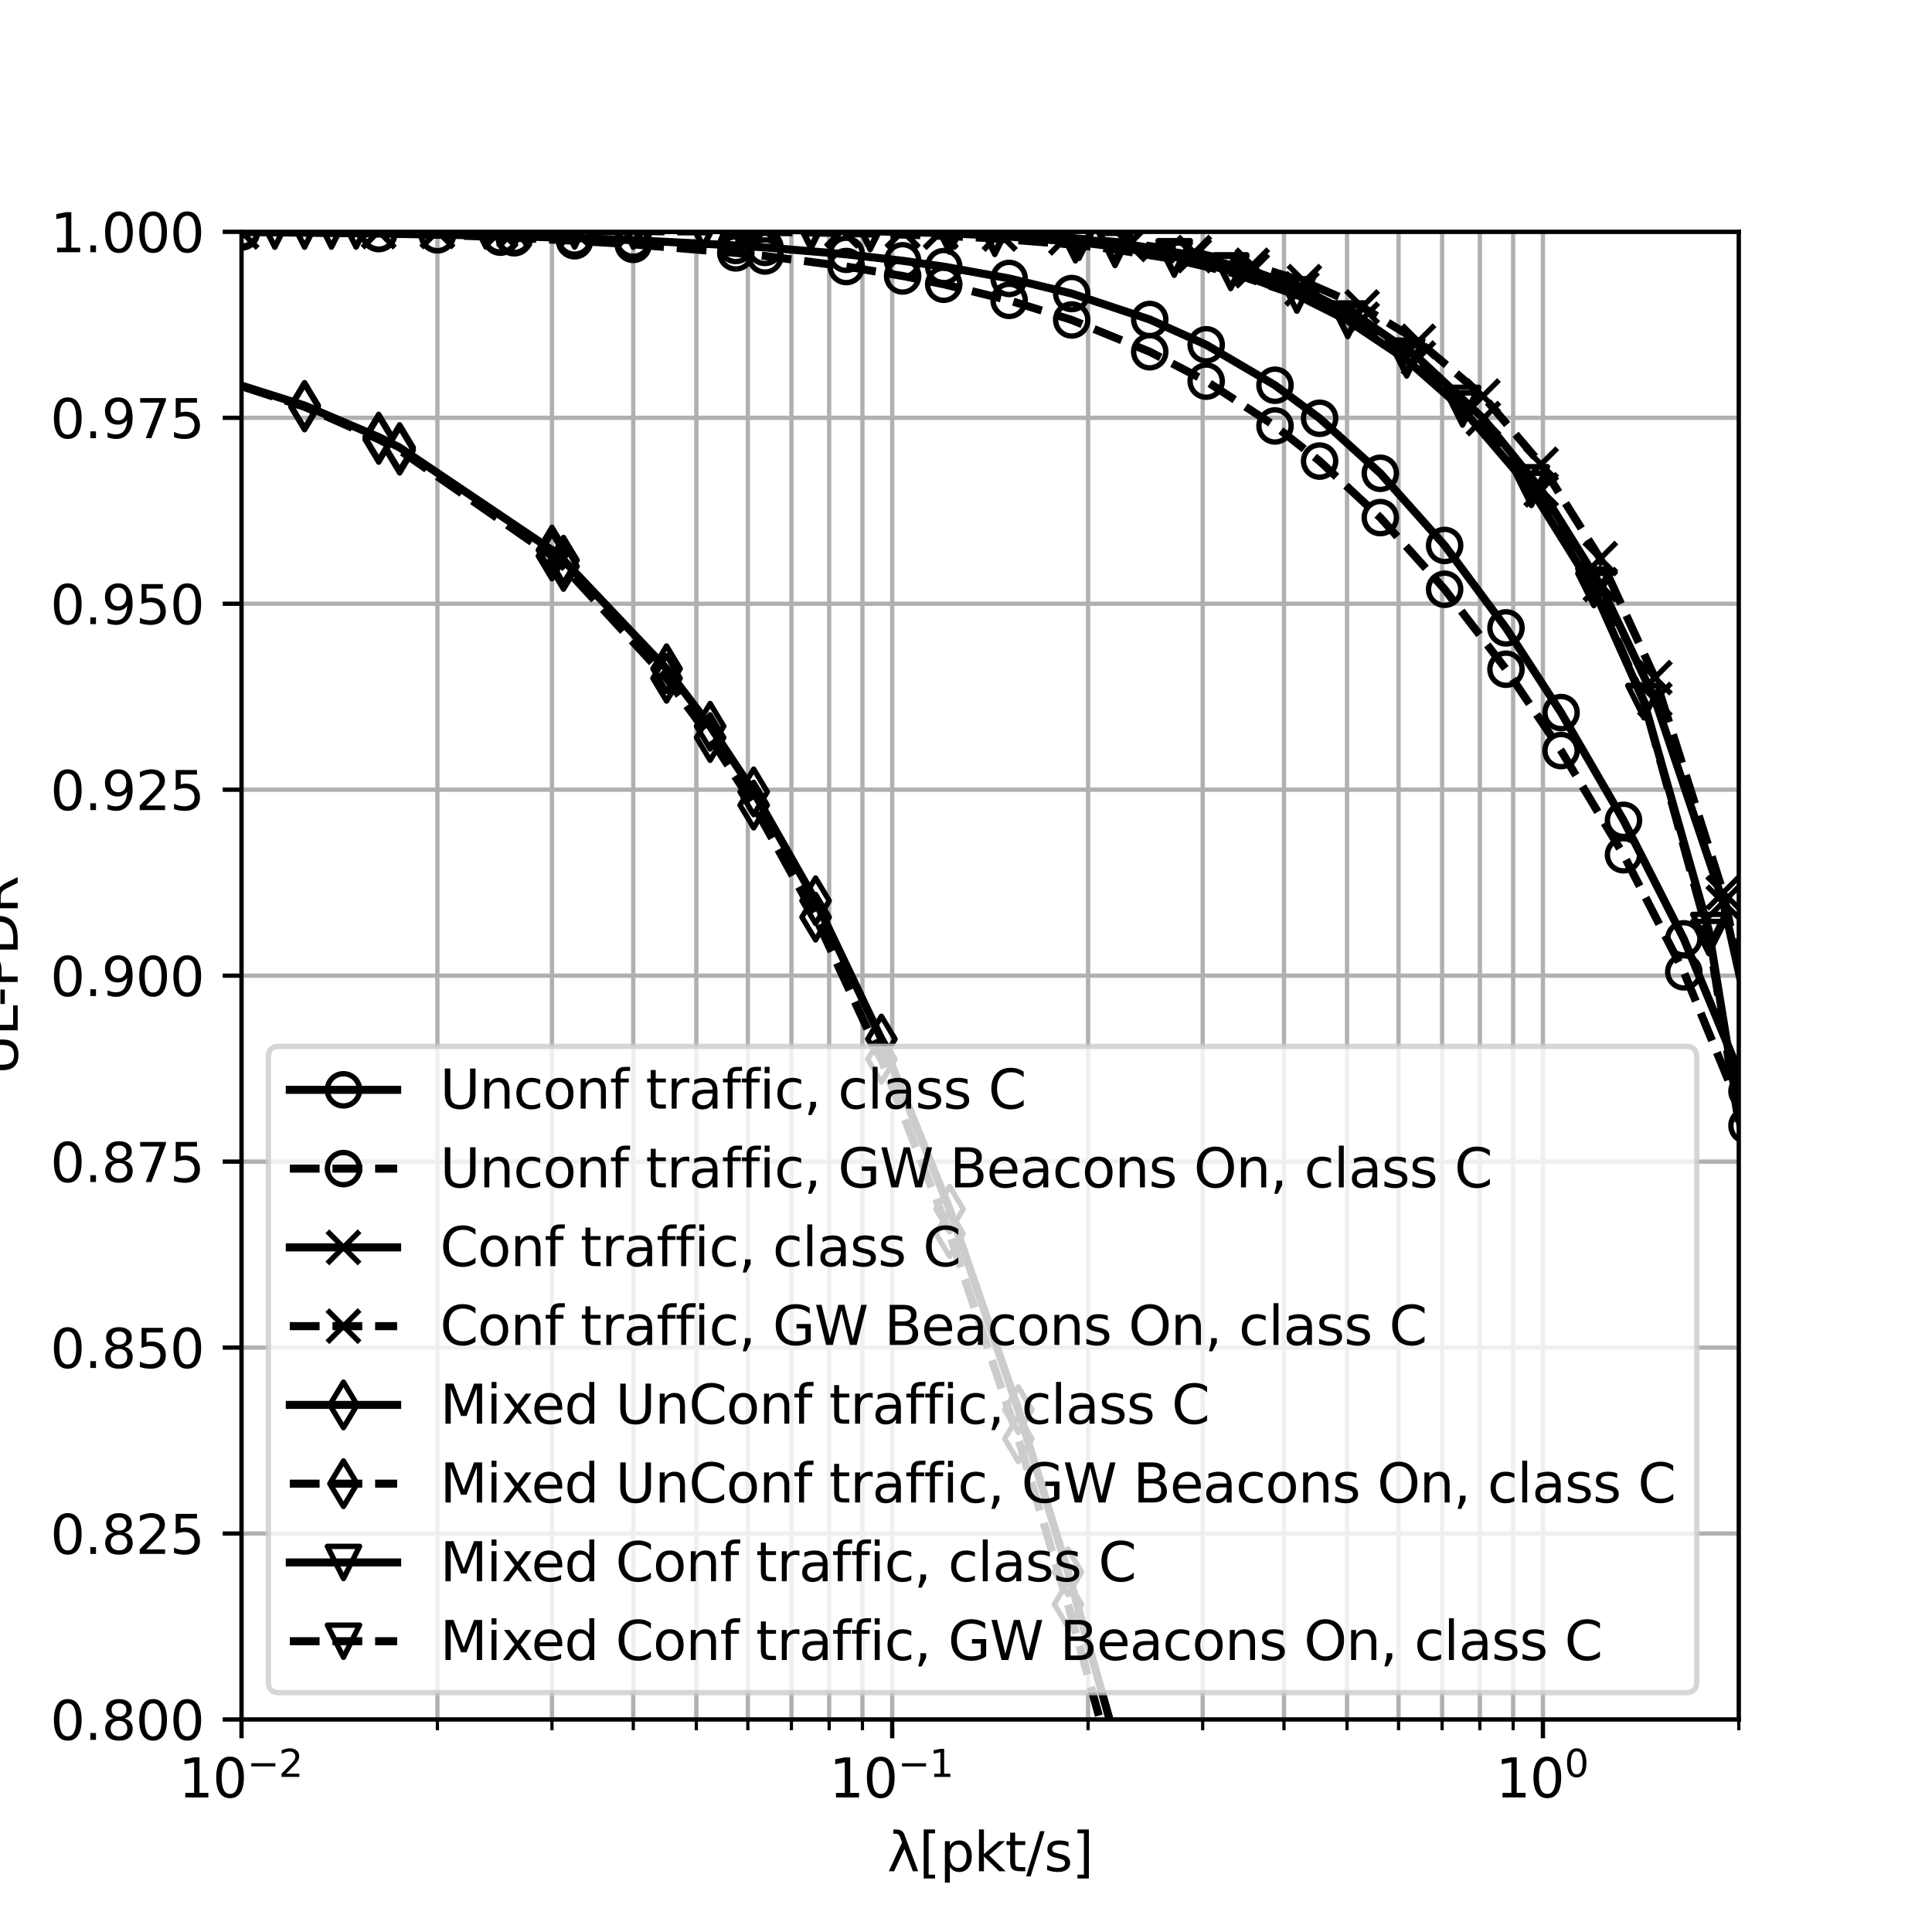 <?xml version="1.0" encoding="utf-8" standalone="no"?>
<!DOCTYPE svg PUBLIC "-//W3C//DTD SVG 1.1//EN"
  "http://www.w3.org/Graphics/SVG/1.1/DTD/svg11.dtd">
<svg xmlns:xlink="http://www.w3.org/1999/xlink" width="360pt" height="360pt" viewBox="0 0 360 360" xmlns="http://www.w3.org/2000/svg" version="1.1">
 <defs>
  <style type="text/css">*{stroke-linejoin: round; stroke-linecap: butt}</style>
 </defs>
 <g id="figure_1">
  <g id="patch_1">
   <path d="M 0 360 
L 360 360 
L 360 0 
L 0 0 
z
" style="fill: #ffffff"/>
  </g>
  <g id="axes_1">
   <g id="patch_2">
    <path d="M 45 320.4 
L 324 320.4 
L 324 43.2 
L 45 43.2 
z
" style="fill: #ffffff"/>
   </g>
   <g id="matplotlib.axis_1">
    <g id="xtick_1">
     <g id="line2d_1">
      <path d="M 45 320.4 
L 45 43.2 
" clip-path="url(#p1dd175d3ab)" style="fill: none; stroke: #b0b0b0; stroke-width: 0.8; stroke-linecap: square"/>
     </g>
     <g id="line2d_2">
      <defs>
       <path id="m5595b05028" d="M 0 0 
L 0 3.5 
" style="stroke: #000000; stroke-width: 0.8"/>
      </defs>
      <g>
       <use xlink:href="#m5595b05028" x="45" y="320.4" style="stroke: #000000; stroke-width: 0.8"/>
      </g>
     </g>
     <g id="text_1">
      <!-- $\mathdefault{10^{-2}}$ -->
      <g transform="translate(33.25 334.998) scale(0.1 -0.1)">
       <defs>
        <path id="DejaVuSans-31" d="M 794 531 
L 1825 531 
L 1825 4091 
L 703 3866 
L 703 4441 
L 1819 4666 
L 2450 4666 
L 2450 531 
L 3481 531 
L 3481 0 
L 794 0 
L 794 531 
z
" transform="scale(0.016)"/>
        <path id="DejaVuSans-30" d="M 2034 4250 
Q 1547 4250 1301 3770 
Q 1056 3291 1056 2328 
Q 1056 1369 1301 889 
Q 1547 409 2034 409 
Q 2525 409 2770 889 
Q 3016 1369 3016 2328 
Q 3016 3291 2770 3770 
Q 2525 4250 2034 4250 
z
M 2034 4750 
Q 2819 4750 3233 4129 
Q 3647 3509 3647 2328 
Q 3647 1150 3233 529 
Q 2819 -91 2034 -91 
Q 1250 -91 836 529 
Q 422 1150 422 2328 
Q 422 3509 836 4129 
Q 1250 4750 2034 4750 
z
" transform="scale(0.016)"/>
        <path id="DejaVuSans-2212" d="M 678 2272 
L 4684 2272 
L 4684 1741 
L 678 1741 
L 678 2272 
z
" transform="scale(0.016)"/>
        <path id="DejaVuSans-32" d="M 1228 531 
L 3431 531 
L 3431 0 
L 469 0 
L 469 531 
Q 828 903 1448 1529 
Q 2069 2156 2228 2338 
Q 2531 2678 2651 2914 
Q 2772 3150 2772 3378 
Q 2772 3750 2511 3984 
Q 2250 4219 1831 4219 
Q 1534 4219 1204 4116 
Q 875 4013 500 3803 
L 500 4441 
Q 881 4594 1212 4672 
Q 1544 4750 1819 4750 
Q 2544 4750 2975 4387 
Q 3406 4025 3406 3419 
Q 3406 3131 3298 2873 
Q 3191 2616 2906 2266 
Q 2828 2175 2409 1742 
Q 1991 1309 1228 531 
z
" transform="scale(0.016)"/>
       </defs>
       <use xlink:href="#DejaVuSans-31" transform="translate(0 0.766)"/>
       <use xlink:href="#DejaVuSans-30" transform="translate(63.623 0.766)"/>
       <use xlink:href="#DejaVuSans-2212" transform="translate(128.203 39.047) scale(0.7)"/>
       <use xlink:href="#DejaVuSans-32" transform="translate(186.855 39.047) scale(0.7)"/>
      </g>
     </g>
    </g>
    <g id="xtick_2">
     <g id="line2d_3">
      <path d="M 166.25 320.4 
L 166.25 43.2 
" clip-path="url(#p1dd175d3ab)" style="fill: none; stroke: #b0b0b0; stroke-width: 0.8; stroke-linecap: square"/>
     </g>
     <g id="line2d_4">
      <g>
       <use xlink:href="#m5595b05028" x="166.25" y="320.4" style="stroke: #000000; stroke-width: 0.8"/>
      </g>
     </g>
     <g id="text_2">
      <!-- $\mathdefault{10^{-1}}$ -->
      <g transform="translate(154.5 334.998) scale(0.1 -0.1)">
       <use xlink:href="#DejaVuSans-31" transform="translate(0 0.684)"/>
       <use xlink:href="#DejaVuSans-30" transform="translate(63.623 0.684)"/>
       <use xlink:href="#DejaVuSans-2212" transform="translate(128.203 38.966) scale(0.7)"/>
       <use xlink:href="#DejaVuSans-31" transform="translate(186.855 38.966) scale(0.7)"/>
      </g>
     </g>
    </g>
    <g id="xtick_3">
     <g id="line2d_5">
      <path d="M 287.5 320.4 
L 287.5 43.2 
" clip-path="url(#p1dd175d3ab)" style="fill: none; stroke: #b0b0b0; stroke-width: 0.8; stroke-linecap: square"/>
     </g>
     <g id="line2d_6">
      <g>
       <use xlink:href="#m5595b05028" x="287.5" y="320.4" style="stroke: #000000; stroke-width: 0.8"/>
      </g>
     </g>
     <g id="text_3">
      <!-- $\mathdefault{10^{0}}$ -->
      <g transform="translate(278.7 334.998) scale(0.1 -0.1)">
       <use xlink:href="#DejaVuSans-31" transform="translate(0 0.766)"/>
       <use xlink:href="#DejaVuSans-30" transform="translate(63.623 0.766)"/>
       <use xlink:href="#DejaVuSans-30" transform="translate(128.203 39.047) scale(0.7)"/>
      </g>
     </g>
    </g>
    <g id="xtick_4">
     <g id="line2d_7">
      <path d="M 81.5 320.4 
L 81.5 43.2 
" clip-path="url(#p1dd175d3ab)" style="fill: none; stroke: #b0b0b0; stroke-width: 0.8; stroke-linecap: square"/>
     </g>
     <g id="line2d_8">
      <defs>
       <path id="mf335f4a35a" d="M 0 0 
L 0 2 
" style="stroke: #000000; stroke-width: 0.6"/>
      </defs>
      <g>
       <use xlink:href="#mf335f4a35a" x="81.5" y="320.4" style="stroke: #000000; stroke-width: 0.6"/>
      </g>
     </g>
    </g>
    <g id="xtick_5">
     <g id="line2d_9">
      <path d="M 102.851 320.4 
L 102.851 43.2 
" clip-path="url(#p1dd175d3ab)" style="fill: none; stroke: #b0b0b0; stroke-width: 0.8; stroke-linecap: square"/>
     </g>
     <g id="line2d_10">
      <g>
       <use xlink:href="#mf335f4a35a" x="102.851" y="320.4" style="stroke: #000000; stroke-width: 0.6"/>
      </g>
     </g>
    </g>
    <g id="xtick_6">
     <g id="line2d_11">
      <path d="M 118 320.4 
L 118 43.2 
" clip-path="url(#p1dd175d3ab)" style="fill: none; stroke: #b0b0b0; stroke-width: 0.8; stroke-linecap: square"/>
     </g>
     <g id="line2d_12">
      <g>
       <use xlink:href="#mf335f4a35a" x="118" y="320.4" style="stroke: #000000; stroke-width: 0.6"/>
      </g>
     </g>
    </g>
    <g id="xtick_7">
     <g id="line2d_13">
      <path d="M 129.75 320.4 
L 129.75 43.2 
" clip-path="url(#p1dd175d3ab)" style="fill: none; stroke: #b0b0b0; stroke-width: 0.8; stroke-linecap: square"/>
     </g>
     <g id="line2d_14">
      <g>
       <use xlink:href="#mf335f4a35a" x="129.75" y="320.4" style="stroke: #000000; stroke-width: 0.6"/>
      </g>
     </g>
    </g>
    <g id="xtick_8">
     <g id="line2d_15">
      <path d="M 139.351 320.4 
L 139.351 43.2 
" clip-path="url(#p1dd175d3ab)" style="fill: none; stroke: #b0b0b0; stroke-width: 0.8; stroke-linecap: square"/>
     </g>
     <g id="line2d_16">
      <g>
       <use xlink:href="#mf335f4a35a" x="139.351" y="320.4" style="stroke: #000000; stroke-width: 0.6"/>
      </g>
     </g>
    </g>
    <g id="xtick_9">
     <g id="line2d_17">
      <path d="M 147.468 320.4 
L 147.468 43.2 
" clip-path="url(#p1dd175d3ab)" style="fill: none; stroke: #b0b0b0; stroke-width: 0.8; stroke-linecap: square"/>
     </g>
     <g id="line2d_18">
      <g>
       <use xlink:href="#mf335f4a35a" x="147.468" y="320.4" style="stroke: #000000; stroke-width: 0.6"/>
      </g>
     </g>
    </g>
    <g id="xtick_10">
     <g id="line2d_19">
      <path d="M 154.5 320.4 
L 154.5 43.2 
" clip-path="url(#p1dd175d3ab)" style="fill: none; stroke: #b0b0b0; stroke-width: 0.8; stroke-linecap: square"/>
     </g>
     <g id="line2d_20">
      <g>
       <use xlink:href="#mf335f4a35a" x="154.5" y="320.4" style="stroke: #000000; stroke-width: 0.6"/>
      </g>
     </g>
    </g>
    <g id="xtick_11">
     <g id="line2d_21">
      <path d="M 160.702 320.4 
L 160.702 43.2 
" clip-path="url(#p1dd175d3ab)" style="fill: none; stroke: #b0b0b0; stroke-width: 0.8; stroke-linecap: square"/>
     </g>
     <g id="line2d_22">
      <g>
       <use xlink:href="#mf335f4a35a" x="160.702" y="320.4" style="stroke: #000000; stroke-width: 0.6"/>
      </g>
     </g>
    </g>
    <g id="xtick_12">
     <g id="line2d_23">
      <path d="M 202.75 320.4 
L 202.75 43.2 
" clip-path="url(#p1dd175d3ab)" style="fill: none; stroke: #b0b0b0; stroke-width: 0.8; stroke-linecap: square"/>
     </g>
     <g id="line2d_24">
      <g>
       <use xlink:href="#mf335f4a35a" x="202.75" y="320.4" style="stroke: #000000; stroke-width: 0.6"/>
      </g>
     </g>
    </g>
    <g id="xtick_13">
     <g id="line2d_25">
      <path d="M 224.101 320.4 
L 224.101 43.2 
" clip-path="url(#p1dd175d3ab)" style="fill: none; stroke: #b0b0b0; stroke-width: 0.8; stroke-linecap: square"/>
     </g>
     <g id="line2d_26">
      <g>
       <use xlink:href="#mf335f4a35a" x="224.101" y="320.4" style="stroke: #000000; stroke-width: 0.6"/>
      </g>
     </g>
    </g>
    <g id="xtick_14">
     <g id="line2d_27">
      <path d="M 239.25 320.4 
L 239.25 43.2 
" clip-path="url(#p1dd175d3ab)" style="fill: none; stroke: #b0b0b0; stroke-width: 0.8; stroke-linecap: square"/>
     </g>
     <g id="line2d_28">
      <g>
       <use xlink:href="#mf335f4a35a" x="239.25" y="320.4" style="stroke: #000000; stroke-width: 0.6"/>
      </g>
     </g>
    </g>
    <g id="xtick_15">
     <g id="line2d_29">
      <path d="M 251 320.4 
L 251 43.2 
" clip-path="url(#p1dd175d3ab)" style="fill: none; stroke: #b0b0b0; stroke-width: 0.8; stroke-linecap: square"/>
     </g>
     <g id="line2d_30">
      <g>
       <use xlink:href="#mf335f4a35a" x="251" y="320.4" style="stroke: #000000; stroke-width: 0.6"/>
      </g>
     </g>
    </g>
    <g id="xtick_16">
     <g id="line2d_31">
      <path d="M 260.601 320.4 
L 260.601 43.2 
" clip-path="url(#p1dd175d3ab)" style="fill: none; stroke: #b0b0b0; stroke-width: 0.8; stroke-linecap: square"/>
     </g>
     <g id="line2d_32">
      <g>
       <use xlink:href="#mf335f4a35a" x="260.601" y="320.4" style="stroke: #000000; stroke-width: 0.6"/>
      </g>
     </g>
    </g>
    <g id="xtick_17">
     <g id="line2d_33">
      <path d="M 268.718 320.4 
L 268.718 43.2 
" clip-path="url(#p1dd175d3ab)" style="fill: none; stroke: #b0b0b0; stroke-width: 0.8; stroke-linecap: square"/>
     </g>
     <g id="line2d_34">
      <g>
       <use xlink:href="#mf335f4a35a" x="268.718" y="320.4" style="stroke: #000000; stroke-width: 0.6"/>
      </g>
     </g>
    </g>
    <g id="xtick_18">
     <g id="line2d_35">
      <path d="M 275.75 320.4 
L 275.75 43.2 
" clip-path="url(#p1dd175d3ab)" style="fill: none; stroke: #b0b0b0; stroke-width: 0.8; stroke-linecap: square"/>
     </g>
     <g id="line2d_36">
      <g>
       <use xlink:href="#mf335f4a35a" x="275.75" y="320.4" style="stroke: #000000; stroke-width: 0.6"/>
      </g>
     </g>
    </g>
    <g id="xtick_19">
     <g id="line2d_37">
      <path d="M 281.952 320.4 
L 281.952 43.2 
" clip-path="url(#p1dd175d3ab)" style="fill: none; stroke: #b0b0b0; stroke-width: 0.8; stroke-linecap: square"/>
     </g>
     <g id="line2d_38">
      <g>
       <use xlink:href="#mf335f4a35a" x="281.952" y="320.4" style="stroke: #000000; stroke-width: 0.6"/>
      </g>
     </g>
    </g>
    <g id="xtick_20">
     <g id="line2d_39">
      <path d="M 324 320.4 
L 324 43.2 
" clip-path="url(#p1dd175d3ab)" style="fill: none; stroke: #b0b0b0; stroke-width: 0.8; stroke-linecap: square"/>
     </g>
     <g id="line2d_40">
      <g>
       <use xlink:href="#mf335f4a35a" x="324" y="320.4" style="stroke: #000000; stroke-width: 0.6"/>
      </g>
     </g>
    </g>
    <g id="text_4">
     <!-- λ[pkt/s] -->
     <g transform="translate(165.32 348.677) scale(0.1 -0.1)">
      <defs>
       <path id="DejaVuSans-3bb" d="M 1981 4316 
L 3597 0 
L 2988 0 
L 2006 2588 
L 800 0 
L 191 0 
L 1725 3356 
L 1494 3975 
Q 1347 4369 1013 4369 
L 713 4369 
L 713 4863 
L 1078 4856 
Q 1784 4847 1981 4316 
z
" transform="scale(0.016)"/>
       <path id="DejaVuSans-5b" d="M 550 4863 
L 1875 4863 
L 1875 4416 
L 1125 4416 
L 1125 -397 
L 1875 -397 
L 1875 -844 
L 550 -844 
L 550 4863 
z
" transform="scale(0.016)"/>
       <path id="DejaVuSans-70" d="M 1159 525 
L 1159 -1331 
L 581 -1331 
L 581 3500 
L 1159 3500 
L 1159 2969 
Q 1341 3281 1617 3432 
Q 1894 3584 2278 3584 
Q 2916 3584 3314 3078 
Q 3713 2572 3713 1747 
Q 3713 922 3314 415 
Q 2916 -91 2278 -91 
Q 1894 -91 1617 61 
Q 1341 213 1159 525 
z
M 3116 1747 
Q 3116 2381 2855 2742 
Q 2594 3103 2138 3103 
Q 1681 3103 1420 2742 
Q 1159 2381 1159 1747 
Q 1159 1113 1420 752 
Q 1681 391 2138 391 
Q 2594 391 2855 752 
Q 3116 1113 3116 1747 
z
" transform="scale(0.016)"/>
       <path id="DejaVuSans-6b" d="M 581 4863 
L 1159 4863 
L 1159 1991 
L 2875 3500 
L 3609 3500 
L 1753 1863 
L 3688 0 
L 2938 0 
L 1159 1709 
L 1159 0 
L 581 0 
L 581 4863 
z
" transform="scale(0.016)"/>
       <path id="DejaVuSans-74" d="M 1172 4494 
L 1172 3500 
L 2356 3500 
L 2356 3053 
L 1172 3053 
L 1172 1153 
Q 1172 725 1289 603 
Q 1406 481 1766 481 
L 2356 481 
L 2356 0 
L 1766 0 
Q 1100 0 847 248 
Q 594 497 594 1153 
L 594 3053 
L 172 3053 
L 172 3500 
L 594 3500 
L 594 4494 
L 1172 4494 
z
" transform="scale(0.016)"/>
       <path id="DejaVuSans-2f" d="M 1625 4666 
L 2156 4666 
L 531 -594 
L 0 -594 
L 1625 4666 
z
" transform="scale(0.016)"/>
       <path id="DejaVuSans-73" d="M 2834 3397 
L 2834 2853 
Q 2591 2978 2328 3040 
Q 2066 3103 1784 3103 
Q 1356 3103 1142 2972 
Q 928 2841 928 2578 
Q 928 2378 1081 2264 
Q 1234 2150 1697 2047 
L 1894 2003 
Q 2506 1872 2764 1633 
Q 3022 1394 3022 966 
Q 3022 478 2636 193 
Q 2250 -91 1575 -91 
Q 1294 -91 989 -36 
Q 684 19 347 128 
L 347 722 
Q 666 556 975 473 
Q 1284 391 1588 391 
Q 1994 391 2212 530 
Q 2431 669 2431 922 
Q 2431 1156 2273 1281 
Q 2116 1406 1581 1522 
L 1381 1569 
Q 847 1681 609 1914 
Q 372 2147 372 2553 
Q 372 3047 722 3315 
Q 1072 3584 1716 3584 
Q 2034 3584 2315 3537 
Q 2597 3491 2834 3397 
z
" transform="scale(0.016)"/>
       <path id="DejaVuSans-5d" d="M 1947 4863 
L 1947 -844 
L 622 -844 
L 622 -397 
L 1369 -397 
L 1369 4416 
L 622 4416 
L 622 4863 
L 1947 4863 
z
" transform="scale(0.016)"/>
      </defs>
      <use xlink:href="#DejaVuSans-3bb"/>
      <use xlink:href="#DejaVuSans-5b" x="59.18"/>
      <use xlink:href="#DejaVuSans-70" x="98.193"/>
      <use xlink:href="#DejaVuSans-6b" x="161.67"/>
      <use xlink:href="#DejaVuSans-74" x="219.58"/>
      <use xlink:href="#DejaVuSans-2f" x="258.789"/>
      <use xlink:href="#DejaVuSans-73" x="292.48"/>
      <use xlink:href="#DejaVuSans-5d" x="344.58"/>
     </g>
    </g>
   </g>
   <g id="matplotlib.axis_2">
    <g id="ytick_1">
     <g id="line2d_41">
      <path d="M 45 320.4 
L 324 320.4 
" clip-path="url(#p1dd175d3ab)" style="fill: none; stroke: #b0b0b0; stroke-width: 0.8; stroke-linecap: square"/>
     </g>
     <g id="line2d_42">
      <defs>
       <path id="mf8c502266a" d="M 0 0 
L -3.5 0 
" style="stroke: #000000; stroke-width: 0.8"/>
      </defs>
      <g>
       <use xlink:href="#mf8c502266a" x="45" y="320.4" style="stroke: #000000; stroke-width: 0.8"/>
      </g>
     </g>
     <g id="text_5">
      <!-- 0.800 -->
      <g transform="translate(9.372 324.199) scale(0.1 -0.1)">
       <defs>
        <path id="DejaVuSans-2e" d="M 684 794 
L 1344 794 
L 1344 0 
L 684 0 
L 684 794 
z
" transform="scale(0.016)"/>
        <path id="DejaVuSans-38" d="M 2034 2216 
Q 1584 2216 1326 1975 
Q 1069 1734 1069 1313 
Q 1069 891 1326 650 
Q 1584 409 2034 409 
Q 2484 409 2743 651 
Q 3003 894 3003 1313 
Q 3003 1734 2745 1975 
Q 2488 2216 2034 2216 
z
M 1403 2484 
Q 997 2584 770 2862 
Q 544 3141 544 3541 
Q 544 4100 942 4425 
Q 1341 4750 2034 4750 
Q 2731 4750 3128 4425 
Q 3525 4100 3525 3541 
Q 3525 3141 3298 2862 
Q 3072 2584 2669 2484 
Q 3125 2378 3379 2068 
Q 3634 1759 3634 1313 
Q 3634 634 3220 271 
Q 2806 -91 2034 -91 
Q 1263 -91 848 271 
Q 434 634 434 1313 
Q 434 1759 690 2068 
Q 947 2378 1403 2484 
z
M 1172 3481 
Q 1172 3119 1398 2916 
Q 1625 2713 2034 2713 
Q 2441 2713 2670 2916 
Q 2900 3119 2900 3481 
Q 2900 3844 2670 4047 
Q 2441 4250 2034 4250 
Q 1625 4250 1398 4047 
Q 1172 3844 1172 3481 
z
" transform="scale(0.016)"/>
       </defs>
       <use xlink:href="#DejaVuSans-30"/>
       <use xlink:href="#DejaVuSans-2e" x="63.623"/>
       <use xlink:href="#DejaVuSans-38" x="95.41"/>
       <use xlink:href="#DejaVuSans-30" x="159.033"/>
       <use xlink:href="#DejaVuSans-30" x="222.656"/>
      </g>
     </g>
    </g>
    <g id="ytick_2">
     <g id="line2d_43">
      <path d="M 45 285.75 
L 324 285.75 
" clip-path="url(#p1dd175d3ab)" style="fill: none; stroke: #b0b0b0; stroke-width: 0.8; stroke-linecap: square"/>
     </g>
     <g id="line2d_44">
      <g>
       <use xlink:href="#mf8c502266a" x="45" y="285.75" style="stroke: #000000; stroke-width: 0.8"/>
      </g>
     </g>
     <g id="text_6">
      <!-- 0.825 -->
      <g transform="translate(9.372 289.549) scale(0.1 -0.1)">
       <defs>
        <path id="DejaVuSans-35" d="M 691 4666 
L 3169 4666 
L 3169 4134 
L 1269 4134 
L 1269 2991 
Q 1406 3038 1543 3061 
Q 1681 3084 1819 3084 
Q 2600 3084 3056 2656 
Q 3513 2228 3513 1497 
Q 3513 744 3044 326 
Q 2575 -91 1722 -91 
Q 1428 -91 1123 -41 
Q 819 9 494 109 
L 494 744 
Q 775 591 1075 516 
Q 1375 441 1709 441 
Q 2250 441 2565 725 
Q 2881 1009 2881 1497 
Q 2881 1984 2565 2268 
Q 2250 2553 1709 2553 
Q 1456 2553 1204 2497 
Q 953 2441 691 2322 
L 691 4666 
z
" transform="scale(0.016)"/>
       </defs>
       <use xlink:href="#DejaVuSans-30"/>
       <use xlink:href="#DejaVuSans-2e" x="63.623"/>
       <use xlink:href="#DejaVuSans-38" x="95.41"/>
       <use xlink:href="#DejaVuSans-32" x="159.033"/>
       <use xlink:href="#DejaVuSans-35" x="222.656"/>
      </g>
     </g>
    </g>
    <g id="ytick_3">
     <g id="line2d_45">
      <path d="M 45 251.1 
L 324 251.1 
" clip-path="url(#p1dd175d3ab)" style="fill: none; stroke: #b0b0b0; stroke-width: 0.8; stroke-linecap: square"/>
     </g>
     <g id="line2d_46">
      <g>
       <use xlink:href="#mf8c502266a" x="45" y="251.1" style="stroke: #000000; stroke-width: 0.8"/>
      </g>
     </g>
     <g id="text_7">
      <!-- 0.850 -->
      <g transform="translate(9.372 254.899) scale(0.1 -0.1)">
       <use xlink:href="#DejaVuSans-30"/>
       <use xlink:href="#DejaVuSans-2e" x="63.623"/>
       <use xlink:href="#DejaVuSans-38" x="95.41"/>
       <use xlink:href="#DejaVuSans-35" x="159.033"/>
       <use xlink:href="#DejaVuSans-30" x="222.656"/>
      </g>
     </g>
    </g>
    <g id="ytick_4">
     <g id="line2d_47">
      <path d="M 45 216.45 
L 324 216.45 
" clip-path="url(#p1dd175d3ab)" style="fill: none; stroke: #b0b0b0; stroke-width: 0.8; stroke-linecap: square"/>
     </g>
     <g id="line2d_48">
      <g>
       <use xlink:href="#mf8c502266a" x="45" y="216.45" style="stroke: #000000; stroke-width: 0.8"/>
      </g>
     </g>
     <g id="text_8">
      <!-- 0.875 -->
      <g transform="translate(9.372 220.249) scale(0.1 -0.1)">
       <defs>
        <path id="DejaVuSans-37" d="M 525 4666 
L 3525 4666 
L 3525 4397 
L 1831 0 
L 1172 0 
L 2766 4134 
L 525 4134 
L 525 4666 
z
" transform="scale(0.016)"/>
       </defs>
       <use xlink:href="#DejaVuSans-30"/>
       <use xlink:href="#DejaVuSans-2e" x="63.623"/>
       <use xlink:href="#DejaVuSans-38" x="95.41"/>
       <use xlink:href="#DejaVuSans-37" x="159.033"/>
       <use xlink:href="#DejaVuSans-35" x="222.656"/>
      </g>
     </g>
    </g>
    <g id="ytick_5">
     <g id="line2d_49">
      <path d="M 45 181.8 
L 324 181.8 
" clip-path="url(#p1dd175d3ab)" style="fill: none; stroke: #b0b0b0; stroke-width: 0.8; stroke-linecap: square"/>
     </g>
     <g id="line2d_50">
      <g>
       <use xlink:href="#mf8c502266a" x="45" y="181.8" style="stroke: #000000; stroke-width: 0.8"/>
      </g>
     </g>
     <g id="text_9">
      <!-- 0.900 -->
      <g transform="translate(9.372 185.599) scale(0.1 -0.1)">
       <defs>
        <path id="DejaVuSans-39" d="M 703 97 
L 703 672 
Q 941 559 1184 500 
Q 1428 441 1663 441 
Q 2288 441 2617 861 
Q 2947 1281 2994 2138 
Q 2813 1869 2534 1725 
Q 2256 1581 1919 1581 
Q 1219 1581 811 2004 
Q 403 2428 403 3163 
Q 403 3881 828 4315 
Q 1253 4750 1959 4750 
Q 2769 4750 3195 4129 
Q 3622 3509 3622 2328 
Q 3622 1225 3098 567 
Q 2575 -91 1691 -91 
Q 1453 -91 1209 -44 
Q 966 3 703 97 
z
M 1959 2075 
Q 2384 2075 2632 2365 
Q 2881 2656 2881 3163 
Q 2881 3666 2632 3958 
Q 2384 4250 1959 4250 
Q 1534 4250 1286 3958 
Q 1038 3666 1038 3163 
Q 1038 2656 1286 2365 
Q 1534 2075 1959 2075 
z
" transform="scale(0.016)"/>
       </defs>
       <use xlink:href="#DejaVuSans-30"/>
       <use xlink:href="#DejaVuSans-2e" x="63.623"/>
       <use xlink:href="#DejaVuSans-39" x="95.41"/>
       <use xlink:href="#DejaVuSans-30" x="159.033"/>
       <use xlink:href="#DejaVuSans-30" x="222.656"/>
      </g>
     </g>
    </g>
    <g id="ytick_6">
     <g id="line2d_51">
      <path d="M 45 147.15 
L 324 147.15 
" clip-path="url(#p1dd175d3ab)" style="fill: none; stroke: #b0b0b0; stroke-width: 0.8; stroke-linecap: square"/>
     </g>
     <g id="line2d_52">
      <g>
       <use xlink:href="#mf8c502266a" x="45" y="147.15" style="stroke: #000000; stroke-width: 0.8"/>
      </g>
     </g>
     <g id="text_10">
      <!-- 0.925 -->
      <g transform="translate(9.372 150.949) scale(0.1 -0.1)">
       <use xlink:href="#DejaVuSans-30"/>
       <use xlink:href="#DejaVuSans-2e" x="63.623"/>
       <use xlink:href="#DejaVuSans-39" x="95.41"/>
       <use xlink:href="#DejaVuSans-32" x="159.033"/>
       <use xlink:href="#DejaVuSans-35" x="222.656"/>
      </g>
     </g>
    </g>
    <g id="ytick_7">
     <g id="line2d_53">
      <path d="M 45 112.5 
L 324 112.5 
" clip-path="url(#p1dd175d3ab)" style="fill: none; stroke: #b0b0b0; stroke-width: 0.8; stroke-linecap: square"/>
     </g>
     <g id="line2d_54">
      <g>
       <use xlink:href="#mf8c502266a" x="45" y="112.5" style="stroke: #000000; stroke-width: 0.8"/>
      </g>
     </g>
     <g id="text_11">
      <!-- 0.950 -->
      <g transform="translate(9.372 116.299) scale(0.1 -0.1)">
       <use xlink:href="#DejaVuSans-30"/>
       <use xlink:href="#DejaVuSans-2e" x="63.623"/>
       <use xlink:href="#DejaVuSans-39" x="95.41"/>
       <use xlink:href="#DejaVuSans-35" x="159.033"/>
       <use xlink:href="#DejaVuSans-30" x="222.656"/>
      </g>
     </g>
    </g>
    <g id="ytick_8">
     <g id="line2d_55">
      <path d="M 45 77.85 
L 324 77.85 
" clip-path="url(#p1dd175d3ab)" style="fill: none; stroke: #b0b0b0; stroke-width: 0.8; stroke-linecap: square"/>
     </g>
     <g id="line2d_56">
      <g>
       <use xlink:href="#mf8c502266a" x="45" y="77.85" style="stroke: #000000; stroke-width: 0.8"/>
      </g>
     </g>
     <g id="text_12">
      <!-- 0.975 -->
      <g transform="translate(9.372 81.649) scale(0.1 -0.1)">
       <use xlink:href="#DejaVuSans-30"/>
       <use xlink:href="#DejaVuSans-2e" x="63.623"/>
       <use xlink:href="#DejaVuSans-39" x="95.41"/>
       <use xlink:href="#DejaVuSans-37" x="159.033"/>
       <use xlink:href="#DejaVuSans-35" x="222.656"/>
      </g>
     </g>
    </g>
    <g id="ytick_9">
     <g id="line2d_57">
      <path d="M 45 43.2 
L 324 43.2 
" clip-path="url(#p1dd175d3ab)" style="fill: none; stroke: #b0b0b0; stroke-width: 0.8; stroke-linecap: square"/>
     </g>
     <g id="line2d_58">
      <g>
       <use xlink:href="#mf8c502266a" x="45" y="43.2" style="stroke: #000000; stroke-width: 0.8"/>
      </g>
     </g>
     <g id="text_13">
      <!-- 1.000 -->
      <g transform="translate(9.372 46.999) scale(0.1 -0.1)">
       <use xlink:href="#DejaVuSans-31"/>
       <use xlink:href="#DejaVuSans-2e" x="63.623"/>
       <use xlink:href="#DejaVuSans-30" x="95.41"/>
       <use xlink:href="#DejaVuSans-30" x="159.033"/>
       <use xlink:href="#DejaVuSans-30" x="222.656"/>
      </g>
     </g>
    </g>
    <g id="text_14">
     <!-- UL-PDR -->
     <g transform="translate(3.292 200.301) rotate(-90) scale(0.1 -0.1)">
      <defs>
       <path id="DejaVuSans-55" d="M 556 4666 
L 1191 4666 
L 1191 1831 
Q 1191 1081 1462 751 
Q 1734 422 2344 422 
Q 2950 422 3222 751 
Q 3494 1081 3494 1831 
L 3494 4666 
L 4128 4666 
L 4128 1753 
Q 4128 841 3676 375 
Q 3225 -91 2344 -91 
Q 1459 -91 1007 375 
Q 556 841 556 1753 
L 556 4666 
z
" transform="scale(0.016)"/>
       <path id="DejaVuSans-4c" d="M 628 4666 
L 1259 4666 
L 1259 531 
L 3531 531 
L 3531 0 
L 628 0 
L 628 4666 
z
" transform="scale(0.016)"/>
       <path id="DejaVuSans-2d" d="M 313 2009 
L 1997 2009 
L 1997 1497 
L 313 1497 
L 313 2009 
z
" transform="scale(0.016)"/>
       <path id="DejaVuSans-50" d="M 1259 4147 
L 1259 2394 
L 2053 2394 
Q 2494 2394 2734 2622 
Q 2975 2850 2975 3272 
Q 2975 3691 2734 3919 
Q 2494 4147 2053 4147 
L 1259 4147 
z
M 628 4666 
L 2053 4666 
Q 2838 4666 3239 4311 
Q 3641 3956 3641 3272 
Q 3641 2581 3239 2228 
Q 2838 1875 2053 1875 
L 1259 1875 
L 1259 0 
L 628 0 
L 628 4666 
z
" transform="scale(0.016)"/>
       <path id="DejaVuSans-44" d="M 1259 4147 
L 1259 519 
L 2022 519 
Q 2988 519 3436 956 
Q 3884 1394 3884 2338 
Q 3884 3275 3436 3711 
Q 2988 4147 2022 4147 
L 1259 4147 
z
M 628 4666 
L 1925 4666 
Q 3281 4666 3915 4102 
Q 4550 3538 4550 2338 
Q 4550 1131 3912 565 
Q 3275 0 1925 0 
L 628 0 
L 628 4666 
z
" transform="scale(0.016)"/>
       <path id="DejaVuSans-52" d="M 2841 2188 
Q 3044 2119 3236 1894 
Q 3428 1669 3622 1275 
L 4263 0 
L 3584 0 
L 2988 1197 
Q 2756 1666 2539 1819 
Q 2322 1972 1947 1972 
L 1259 1972 
L 1259 0 
L 628 0 
L 628 4666 
L 2053 4666 
Q 2853 4666 3247 4331 
Q 3641 3997 3641 3322 
Q 3641 2881 3436 2590 
Q 3231 2300 2841 2188 
z
M 1259 4147 
L 1259 2491 
L 2053 2491 
Q 2509 2491 2742 2702 
Q 2975 2913 2975 3322 
Q 2975 3731 2742 3939 
Q 2509 4147 2053 4147 
L 1259 4147 
z
" transform="scale(0.016)"/>
      </defs>
      <use xlink:href="#DejaVuSans-55"/>
      <use xlink:href="#DejaVuSans-4c" x="73.193"/>
      <use xlink:href="#DejaVuSans-2d" x="127.156"/>
      <use xlink:href="#DejaVuSans-50" x="163.24"/>
      <use xlink:href="#DejaVuSans-44" x="223.543"/>
      <use xlink:href="#DejaVuSans-52" x="300.545"/>
     </g>
    </g>
   </g>
   <g id="line2d_59">
    <path d="M -1 42.954 
L 20.25 43.047 
L 29.851 43.105 
L 37.968 43.165 
L 37.968 43.165 
L 45 43.224 
L 70.566 43.527 
L 81.5 43.713 
L 93.25 43.966 
L 95.819 44.03 
L 107.066 44.355 
L 118 44.756 
L 137.11 45.734 
L 142.543 46.098 
L 157.692 47.388 
L 168.189 48.591 
L 175.851 49.679 
L 188.038 51.884 
L 199.701 54.701 
L 214.236 59.536 
L 224.755 64.248 
L 237.578 71.784 
L 245.889 77.939 
L 257.202 88.19 
L 269.186 101.633 
L 280.619 116.997 
L 290.878 132.78 
L 302.517 152.857 
L 313.75 174.938 
L 325.525 203.357 
L 337.383 242.342 
L 348.461 290.711 
L 360.07 343.171 
L 361 346.162 
" clip-path="url(#p1dd175d3ab)" style="fill: none; stroke: #000000; stroke-width: 1.5; stroke-linecap: square"/>
    <defs>
     <path id="m0ecb61ab20" d="M 0 3 
C 0.796 3 1.559 2.684 2.121 2.121 
C 2.684 1.559 3 0.796 3 0 
C 3 -0.796 2.684 -1.559 2.121 -2.121 
C 1.559 -2.684 0.796 -3 0 -3 
C -0.796 -3 -1.559 -2.684 -2.121 -2.121 
C -2.684 -1.559 -3 -0.796 -3 0 
C -3 0.796 -2.684 1.559 -2.121 2.121 
C -1.559 2.684 -0.796 3 0 3 
z
" style="stroke: #000000"/>
    </defs>
    <g clip-path="url(#p1dd175d3ab)">
     <use xlink:href="#m0ecb61ab20" x="-1" y="42.954" style="fill-opacity: 0; stroke: #000000"/>
     <use xlink:href="#m0ecb61ab20" x="20.25" y="43.047" style="fill-opacity: 0; stroke: #000000"/>
     <use xlink:href="#m0ecb61ab20" x="29.851" y="43.105" style="fill-opacity: 0; stroke: #000000"/>
     <use xlink:href="#m0ecb61ab20" x="37.968" y="43.165" style="fill-opacity: 0; stroke: #000000"/>
     <use xlink:href="#m0ecb61ab20" x="37.968" y="43.165" style="fill-opacity: 0; stroke: #000000"/>
     <use xlink:href="#m0ecb61ab20" x="45" y="43.224" style="fill-opacity: 0; stroke: #000000"/>
     <use xlink:href="#m0ecb61ab20" x="70.566" y="43.527" style="fill-opacity: 0; stroke: #000000"/>
     <use xlink:href="#m0ecb61ab20" x="81.5" y="43.713" style="fill-opacity: 0; stroke: #000000"/>
     <use xlink:href="#m0ecb61ab20" x="93.25" y="43.966" style="fill-opacity: 0; stroke: #000000"/>
     <use xlink:href="#m0ecb61ab20" x="95.819" y="44.03" style="fill-opacity: 0; stroke: #000000"/>
     <use xlink:href="#m0ecb61ab20" x="107.066" y="44.355" style="fill-opacity: 0; stroke: #000000"/>
     <use xlink:href="#m0ecb61ab20" x="118" y="44.756" style="fill-opacity: 0; stroke: #000000"/>
     <use xlink:href="#m0ecb61ab20" x="137.11" y="45.734" style="fill-opacity: 0; stroke: #000000"/>
     <use xlink:href="#m0ecb61ab20" x="142.543" y="46.098" style="fill-opacity: 0; stroke: #000000"/>
     <use xlink:href="#m0ecb61ab20" x="157.692" y="47.388" style="fill-opacity: 0; stroke: #000000"/>
     <use xlink:href="#m0ecb61ab20" x="168.189" y="48.591" style="fill-opacity: 0; stroke: #000000"/>
     <use xlink:href="#m0ecb61ab20" x="175.851" y="49.679" style="fill-opacity: 0; stroke: #000000"/>
     <use xlink:href="#m0ecb61ab20" x="188.038" y="51.884" style="fill-opacity: 0; stroke: #000000"/>
     <use xlink:href="#m0ecb61ab20" x="199.701" y="54.701" style="fill-opacity: 0; stroke: #000000"/>
     <use xlink:href="#m0ecb61ab20" x="214.236" y="59.536" style="fill-opacity: 0; stroke: #000000"/>
     <use xlink:href="#m0ecb61ab20" x="224.755" y="64.248" style="fill-opacity: 0; stroke: #000000"/>
     <use xlink:href="#m0ecb61ab20" x="237.578" y="71.784" style="fill-opacity: 0; stroke: #000000"/>
     <use xlink:href="#m0ecb61ab20" x="245.889" y="77.939" style="fill-opacity: 0; stroke: #000000"/>
     <use xlink:href="#m0ecb61ab20" x="257.202" y="88.19" style="fill-opacity: 0; stroke: #000000"/>
     <use xlink:href="#m0ecb61ab20" x="269.186" y="101.633" style="fill-opacity: 0; stroke: #000000"/>
     <use xlink:href="#m0ecb61ab20" x="280.619" y="116.997" style="fill-opacity: 0; stroke: #000000"/>
     <use xlink:href="#m0ecb61ab20" x="290.878" y="132.78" style="fill-opacity: 0; stroke: #000000"/>
     <use xlink:href="#m0ecb61ab20" x="302.517" y="152.857" style="fill-opacity: 0; stroke: #000000"/>
     <use xlink:href="#m0ecb61ab20" x="313.75" y="174.938" style="fill-opacity: 0; stroke: #000000"/>
     <use xlink:href="#m0ecb61ab20" x="325.525" y="203.357" style="fill-opacity: 0; stroke: #000000"/>
     <use xlink:href="#m0ecb61ab20" x="337.383" y="242.342" style="fill-opacity: 0; stroke: #000000"/>
     <use xlink:href="#m0ecb61ab20" x="348.461" y="290.711" style="fill-opacity: 0; stroke: #000000"/>
     <use xlink:href="#m0ecb61ab20" x="360.07" y="343.171" style="fill-opacity: 0; stroke: #000000"/>
     <use xlink:href="#m0ecb61ab20" x="371.227" y="379.062" style="fill-opacity: 0; stroke: #000000"/>
     <use xlink:href="#m0ecb61ab20" x="382.146" y="472.76" style="fill-opacity: 0; stroke: #000000"/>
     <use xlink:href="#m0ecb61ab20" x="393.645" y="563.188" style="fill-opacity: 0; stroke: #000000"/>
    </g>
   </g>
   <g id="line2d_60">
    <path d="M -1 42.368 
L 20.25 42.54 
L 29.851 42.649 
L 37.968 42.758 
L 37.968 42.758 
L 45 42.868 
L 70.566 43.417 
L 81.5 43.748 
L 93.25 44.192 
L 95.819 44.303 
L 107.066 44.861 
L 118 45.535 
L 137.11 47.124 
L 142.543 47.697 
L 157.692 49.666 
L 168.189 51.426 
L 175.851 52.967 
L 188.038 55.968 
L 199.701 59.62 
L 214.236 65.545 
L 224.755 71.023 
L 237.578 79.369 
L 245.889 85.916 
L 257.202 96.45 
L 269.186 109.801 
L 280.619 124.7 
L 290.878 139.861 
L 302.517 159.272 
L 313.75 181.091 
L 325.525 209.746 
L 337.383 248.836 
L 348.461 296.083 
L 360.07 346.82 
L 361 349.989 
" clip-path="url(#p1dd175d3ab)" style="fill: none; stroke-dasharray: 5.55,2.4; stroke-dashoffset: 0; stroke: #000000; stroke-width: 1.5"/>
    <g clip-path="url(#p1dd175d3ab)">
     <use xlink:href="#m0ecb61ab20" x="-1" y="42.368" style="fill-opacity: 0; stroke: #000000"/>
     <use xlink:href="#m0ecb61ab20" x="20.25" y="42.54" style="fill-opacity: 0; stroke: #000000"/>
     <use xlink:href="#m0ecb61ab20" x="29.851" y="42.649" style="fill-opacity: 0; stroke: #000000"/>
     <use xlink:href="#m0ecb61ab20" x="37.968" y="42.758" style="fill-opacity: 0; stroke: #000000"/>
     <use xlink:href="#m0ecb61ab20" x="37.968" y="42.758" style="fill-opacity: 0; stroke: #000000"/>
     <use xlink:href="#m0ecb61ab20" x="45" y="42.868" style="fill-opacity: 0; stroke: #000000"/>
     <use xlink:href="#m0ecb61ab20" x="70.566" y="43.417" style="fill-opacity: 0; stroke: #000000"/>
     <use xlink:href="#m0ecb61ab20" x="81.5" y="43.748" style="fill-opacity: 0; stroke: #000000"/>
     <use xlink:href="#m0ecb61ab20" x="93.25" y="44.192" style="fill-opacity: 0; stroke: #000000"/>
     <use xlink:href="#m0ecb61ab20" x="95.819" y="44.303" style="fill-opacity: 0; stroke: #000000"/>
     <use xlink:href="#m0ecb61ab20" x="107.066" y="44.861" style="fill-opacity: 0; stroke: #000000"/>
     <use xlink:href="#m0ecb61ab20" x="118" y="45.535" style="fill-opacity: 0; stroke: #000000"/>
     <use xlink:href="#m0ecb61ab20" x="137.11" y="47.124" style="fill-opacity: 0; stroke: #000000"/>
     <use xlink:href="#m0ecb61ab20" x="142.543" y="47.697" style="fill-opacity: 0; stroke: #000000"/>
     <use xlink:href="#m0ecb61ab20" x="157.692" y="49.666" style="fill-opacity: 0; stroke: #000000"/>
     <use xlink:href="#m0ecb61ab20" x="168.189" y="51.426" style="fill-opacity: 0; stroke: #000000"/>
     <use xlink:href="#m0ecb61ab20" x="175.851" y="52.967" style="fill-opacity: 0; stroke: #000000"/>
     <use xlink:href="#m0ecb61ab20" x="188.038" y="55.968" style="fill-opacity: 0; stroke: #000000"/>
     <use xlink:href="#m0ecb61ab20" x="199.701" y="59.62" style="fill-opacity: 0; stroke: #000000"/>
     <use xlink:href="#m0ecb61ab20" x="214.236" y="65.545" style="fill-opacity: 0; stroke: #000000"/>
     <use xlink:href="#m0ecb61ab20" x="224.755" y="71.023" style="fill-opacity: 0; stroke: #000000"/>
     <use xlink:href="#m0ecb61ab20" x="237.578" y="79.369" style="fill-opacity: 0; stroke: #000000"/>
     <use xlink:href="#m0ecb61ab20" x="245.889" y="85.916" style="fill-opacity: 0; stroke: #000000"/>
     <use xlink:href="#m0ecb61ab20" x="257.202" y="96.45" style="fill-opacity: 0; stroke: #000000"/>
     <use xlink:href="#m0ecb61ab20" x="269.186" y="109.801" style="fill-opacity: 0; stroke: #000000"/>
     <use xlink:href="#m0ecb61ab20" x="280.619" y="124.7" style="fill-opacity: 0; stroke: #000000"/>
     <use xlink:href="#m0ecb61ab20" x="290.878" y="139.861" style="fill-opacity: 0; stroke: #000000"/>
     <use xlink:href="#m0ecb61ab20" x="302.517" y="159.272" style="fill-opacity: 0; stroke: #000000"/>
     <use xlink:href="#m0ecb61ab20" x="313.75" y="181.091" style="fill-opacity: 0; stroke: #000000"/>
     <use xlink:href="#m0ecb61ab20" x="325.525" y="209.746" style="fill-opacity: 0; stroke: #000000"/>
     <use xlink:href="#m0ecb61ab20" x="337.383" y="248.836" style="fill-opacity: 0; stroke: #000000"/>
     <use xlink:href="#m0ecb61ab20" x="348.461" y="296.083" style="fill-opacity: 0; stroke: #000000"/>
     <use xlink:href="#m0ecb61ab20" x="360.07" y="346.82" style="fill-opacity: 0; stroke: #000000"/>
     <use xlink:href="#m0ecb61ab20" x="371.227" y="384.84" style="fill-opacity: 0; stroke: #000000"/>
     <use xlink:href="#m0ecb61ab20" x="382.146" y="477.854" style="fill-opacity: 0; stroke: #000000"/>
     <use xlink:href="#m0ecb61ab20" x="393.645" y="564.808" style="fill-opacity: 0; stroke: #000000"/>
    </g>
   </g>
   <g id="line2d_61">
    <path d="M -1 43.276 
L 20.25 43.247 
L 29.851 43.229 
L 37.968 43.211 
L 37.968 43.211 
L 45 43.194 
L 70.566 43.115 
L 81.5 43.072 
L 93.25 43.021 
L 95.819 43.009 
L 107.066 42.956 
L 118 42.904 
L 137.11 42.837 
L 142.543 42.83 
L 156.912 42.868 
L 168.189 42.993 
L 175.299 43.141 
L 186.268 43.526 
L 198.645 44.303 
L 210.395 45.553 
L 222.542 47.634 
L 233.335 50.443 
L 242.597 53.824 
L 253.82 59.484 
L 264.307 66.723 
L 276.404 77.995 
L 287.17 91.276 
L 298.187 108.937 
L 308.366 130.343 
L 321.091 168.124 
L 332.155 217.632 
L 343.43 292.549 
L 350.865 361 
" clip-path="url(#p1dd175d3ab)" style="fill: none; stroke: #000000; stroke-width: 1.5; stroke-linecap: square"/>
    <defs>
     <path id="m517d879cfc" d="M -3 3 
L 3 -3 
M -3 -3 
L 3 3 
" style="stroke: #000000"/>
    </defs>
    <g clip-path="url(#p1dd175d3ab)">
     <use xlink:href="#m517d879cfc" x="-1" y="43.276" style="fill-opacity: 0; stroke: #000000"/>
     <use xlink:href="#m517d879cfc" x="20.25" y="43.247" style="fill-opacity: 0; stroke: #000000"/>
     <use xlink:href="#m517d879cfc" x="29.851" y="43.229" style="fill-opacity: 0; stroke: #000000"/>
     <use xlink:href="#m517d879cfc" x="37.968" y="43.211" style="fill-opacity: 0; stroke: #000000"/>
     <use xlink:href="#m517d879cfc" x="37.968" y="43.211" style="fill-opacity: 0; stroke: #000000"/>
     <use xlink:href="#m517d879cfc" x="45" y="43.194" style="fill-opacity: 0; stroke: #000000"/>
     <use xlink:href="#m517d879cfc" x="70.566" y="43.115" style="fill-opacity: 0; stroke: #000000"/>
     <use xlink:href="#m517d879cfc" x="81.5" y="43.072" style="fill-opacity: 0; stroke: #000000"/>
     <use xlink:href="#m517d879cfc" x="93.25" y="43.021" style="fill-opacity: 0; stroke: #000000"/>
     <use xlink:href="#m517d879cfc" x="95.819" y="43.009" style="fill-opacity: 0; stroke: #000000"/>
     <use xlink:href="#m517d879cfc" x="107.066" y="42.956" style="fill-opacity: 0; stroke: #000000"/>
     <use xlink:href="#m517d879cfc" x="118" y="42.904" style="fill-opacity: 0; stroke: #000000"/>
     <use xlink:href="#m517d879cfc" x="137.11" y="42.837" style="fill-opacity: 0; stroke: #000000"/>
     <use xlink:href="#m517d879cfc" x="142.543" y="42.83" style="fill-opacity: 0; stroke: #000000"/>
     <use xlink:href="#m517d879cfc" x="156.912" y="42.868" style="fill-opacity: 0; stroke: #000000"/>
     <use xlink:href="#m517d879cfc" x="168.189" y="42.993" style="fill-opacity: 0; stroke: #000000"/>
     <use xlink:href="#m517d879cfc" x="175.299" y="43.141" style="fill-opacity: 0; stroke: #000000"/>
     <use xlink:href="#m517d879cfc" x="186.268" y="43.526" style="fill-opacity: 0; stroke: #000000"/>
     <use xlink:href="#m517d879cfc" x="198.645" y="44.303" style="fill-opacity: 0; stroke: #000000"/>
     <use xlink:href="#m517d879cfc" x="210.395" y="45.553" style="fill-opacity: 0; stroke: #000000"/>
     <use xlink:href="#m517d879cfc" x="222.542" y="47.634" style="fill-opacity: 0; stroke: #000000"/>
     <use xlink:href="#m517d879cfc" x="233.335" y="50.443" style="fill-opacity: 0; stroke: #000000"/>
     <use xlink:href="#m517d879cfc" x="242.597" y="53.824" style="fill-opacity: 0; stroke: #000000"/>
     <use xlink:href="#m517d879cfc" x="253.82" y="59.484" style="fill-opacity: 0; stroke: #000000"/>
     <use xlink:href="#m517d879cfc" x="264.307" y="66.723" style="fill-opacity: 0; stroke: #000000"/>
     <use xlink:href="#m517d879cfc" x="276.404" y="77.995" style="fill-opacity: 0; stroke: #000000"/>
     <use xlink:href="#m517d879cfc" x="287.17" y="91.276" style="fill-opacity: 0; stroke: #000000"/>
     <use xlink:href="#m517d879cfc" x="298.187" y="108.937" style="fill-opacity: 0; stroke: #000000"/>
     <use xlink:href="#m517d879cfc" x="308.366" y="130.343" style="fill-opacity: 0; stroke: #000000"/>
     <use xlink:href="#m517d879cfc" x="321.091" y="168.124" style="fill-opacity: 0; stroke: #000000"/>
     <use xlink:href="#m517d879cfc" x="332.155" y="217.632" style="fill-opacity: 0; stroke: #000000"/>
     <use xlink:href="#m517d879cfc" x="343.43" y="292.549" style="fill-opacity: 0; stroke: #000000"/>
     <use xlink:href="#m517d879cfc" x="354.915" y="398.29" style="fill-opacity: 0; stroke: #000000"/>
     <use xlink:href="#m517d879cfc" x="366.379" y="526.546" style="fill-opacity: 0; stroke: #000000"/>
     <use xlink:href="#m517d879cfc" x="377.017" y="673.042" style="fill-opacity: 0; stroke: #000000"/>
     <use xlink:href="#m517d879cfc" x="388.548" y="778.551" style="fill-opacity: 0; stroke: #000000"/>
    </g>
   </g>
   <g id="line2d_62">
    <path d="M -1 43.246 
L 20.25 43.225 
L 29.851 43.212 
L 37.968 43.2 
L 37.968 43.2 
L 45 43.188 
L 70.566 43.133 
L 81.5 43.104 
L 93.25 43.069 
L 95.819 43.061 
L 107.066 43.026 
L 118 42.994 
L 137.11 42.96 
L 142.543 42.961 
L 156.912 43.012 
L 168.189 43.132 
L 175.299 43.264 
L 186.268 43.598 
L 198.645 44.258 
L 210.395 45.31 
L 222.542 47.058 
L 233.335 49.428 
L 243.058 52.475 
L 253.82 57.2 
L 264.307 63.597 
L 276.323 73.802 
L 287.17 86.515 
L 298.187 104.089 
L 308.366 126.266 
L 321.091 166.331 
L 332.155 218.333 
L 343.43 294.36 
L 350.86 361 
" clip-path="url(#p1dd175d3ab)" style="fill: none; stroke-dasharray: 5.55,2.4; stroke-dashoffset: 0; stroke: #000000; stroke-width: 1.5"/>
    <g clip-path="url(#p1dd175d3ab)">
     <use xlink:href="#m517d879cfc" x="-1" y="43.246" style="fill-opacity: 0; stroke: #000000"/>
     <use xlink:href="#m517d879cfc" x="20.25" y="43.225" style="fill-opacity: 0; stroke: #000000"/>
     <use xlink:href="#m517d879cfc" x="29.851" y="43.212" style="fill-opacity: 0; stroke: #000000"/>
     <use xlink:href="#m517d879cfc" x="37.968" y="43.2" style="fill-opacity: 0; stroke: #000000"/>
     <use xlink:href="#m517d879cfc" x="37.968" y="43.2" style="fill-opacity: 0; stroke: #000000"/>
     <use xlink:href="#m517d879cfc" x="45" y="43.188" style="fill-opacity: 0; stroke: #000000"/>
     <use xlink:href="#m517d879cfc" x="70.566" y="43.133" style="fill-opacity: 0; stroke: #000000"/>
     <use xlink:href="#m517d879cfc" x="81.5" y="43.104" style="fill-opacity: 0; stroke: #000000"/>
     <use xlink:href="#m517d879cfc" x="93.25" y="43.069" style="fill-opacity: 0; stroke: #000000"/>
     <use xlink:href="#m517d879cfc" x="95.819" y="43.061" style="fill-opacity: 0; stroke: #000000"/>
     <use xlink:href="#m517d879cfc" x="107.066" y="43.026" style="fill-opacity: 0; stroke: #000000"/>
     <use xlink:href="#m517d879cfc" x="118" y="42.994" style="fill-opacity: 0; stroke: #000000"/>
     <use xlink:href="#m517d879cfc" x="137.11" y="42.96" style="fill-opacity: 0; stroke: #000000"/>
     <use xlink:href="#m517d879cfc" x="142.543" y="42.961" style="fill-opacity: 0; stroke: #000000"/>
     <use xlink:href="#m517d879cfc" x="156.912" y="43.012" style="fill-opacity: 0; stroke: #000000"/>
     <use xlink:href="#m517d879cfc" x="168.189" y="43.132" style="fill-opacity: 0; stroke: #000000"/>
     <use xlink:href="#m517d879cfc" x="175.299" y="43.264" style="fill-opacity: 0; stroke: #000000"/>
     <use xlink:href="#m517d879cfc" x="186.268" y="43.598" style="fill-opacity: 0; stroke: #000000"/>
     <use xlink:href="#m517d879cfc" x="198.645" y="44.258" style="fill-opacity: 0; stroke: #000000"/>
     <use xlink:href="#m517d879cfc" x="210.395" y="45.31" style="fill-opacity: 0; stroke: #000000"/>
     <use xlink:href="#m517d879cfc" x="222.542" y="47.058" style="fill-opacity: 0; stroke: #000000"/>
     <use xlink:href="#m517d879cfc" x="233.335" y="49.428" style="fill-opacity: 0; stroke: #000000"/>
     <use xlink:href="#m517d879cfc" x="243.058" y="52.475" style="fill-opacity: 0; stroke: #000000"/>
     <use xlink:href="#m517d879cfc" x="253.82" y="57.2" style="fill-opacity: 0; stroke: #000000"/>
     <use xlink:href="#m517d879cfc" x="264.307" y="63.597" style="fill-opacity: 0; stroke: #000000"/>
     <use xlink:href="#m517d879cfc" x="276.323" y="73.802" style="fill-opacity: 0; stroke: #000000"/>
     <use xlink:href="#m517d879cfc" x="287.17" y="86.515" style="fill-opacity: 0; stroke: #000000"/>
     <use xlink:href="#m517d879cfc" x="298.187" y="104.089" style="fill-opacity: 0; stroke: #000000"/>
     <use xlink:href="#m517d879cfc" x="308.366" y="126.266" style="fill-opacity: 0; stroke: #000000"/>
     <use xlink:href="#m517d879cfc" x="321.091" y="166.331" style="fill-opacity: 0; stroke: #000000"/>
     <use xlink:href="#m517d879cfc" x="332.155" y="218.333" style="fill-opacity: 0; stroke: #000000"/>
     <use xlink:href="#m517d879cfc" x="343.43" y="294.36" style="fill-opacity: 0; stroke: #000000"/>
     <use xlink:href="#m517d879cfc" x="354.915" y="397.371" style="fill-opacity: 0; stroke: #000000"/>
     <use xlink:href="#m517d879cfc" x="366.379" y="519.025" style="fill-opacity: 0; stroke: #000000"/>
     <use xlink:href="#m517d879cfc" x="377.029" y="658.776" style="fill-opacity: 0; stroke: #000000"/>
     <use xlink:href="#m517d879cfc" x="388.548" y="781.361" style="fill-opacity: 0; stroke: #000000"/>
    </g>
   </g>
   <g id="line2d_63">
    <path d="M -1 62.545 
L 29.851 67.631 
L 37.968 69.624 
L 56.75 75.562 
L 56.75 75.562 
L 70.566 81.441 
L 74.468 83.387 
L 102.851 102.5 
L 105.001 104.377 
L 124.202 124.603 
L 132.319 135.321 
L 140.437 147.55 
L 151.972 167.841 
L 164.237 193.61 
L 176.937 225.296 
L 189.751 262.667 
L 198.999 292.907 
L 209.534 330.258 
L 217.715 361 
" clip-path="url(#p1dd175d3ab)" style="fill: none; stroke: #000000; stroke-width: 1.5; stroke-linecap: square"/>
    <defs>
     <path id="m1bd2389b5f" d="M -0 4.243 
L 2.546 0 
L 0 -4.243 
L -2.546 -0 
z
" style="stroke: #000000; stroke-linejoin: miter"/>
    </defs>
    <g clip-path="url(#p1dd175d3ab)">
     <use xlink:href="#m1bd2389b5f" x="-1" y="62.545" style="fill-opacity: 0; stroke: #000000; stroke-linejoin: miter"/>
     <use xlink:href="#m1bd2389b5f" x="29.851" y="67.631" style="fill-opacity: 0; stroke: #000000; stroke-linejoin: miter"/>
     <use xlink:href="#m1bd2389b5f" x="37.968" y="69.624" style="fill-opacity: 0; stroke: #000000; stroke-linejoin: miter"/>
     <use xlink:href="#m1bd2389b5f" x="56.75" y="75.562" style="fill-opacity: 0; stroke: #000000; stroke-linejoin: miter"/>
     <use xlink:href="#m1bd2389b5f" x="56.75" y="75.562" style="fill-opacity: 0; stroke: #000000; stroke-linejoin: miter"/>
     <use xlink:href="#m1bd2389b5f" x="70.566" y="81.441" style="fill-opacity: 0; stroke: #000000; stroke-linejoin: miter"/>
     <use xlink:href="#m1bd2389b5f" x="74.468" y="83.387" style="fill-opacity: 0; stroke: #000000; stroke-linejoin: miter"/>
     <use xlink:href="#m1bd2389b5f" x="102.851" y="102.5" style="fill-opacity: 0; stroke: #000000; stroke-linejoin: miter"/>
     <use xlink:href="#m1bd2389b5f" x="105.001" y="104.377" style="fill-opacity: 0; stroke: #000000; stroke-linejoin: miter"/>
     <use xlink:href="#m1bd2389b5f" x="124.202" y="124.603" style="fill-opacity: 0; stroke: #000000; stroke-linejoin: miter"/>
     <use xlink:href="#m1bd2389b5f" x="132.319" y="135.321" style="fill-opacity: 0; stroke: #000000; stroke-linejoin: miter"/>
     <use xlink:href="#m1bd2389b5f" x="140.437" y="147.55" style="fill-opacity: 0; stroke: #000000; stroke-linejoin: miter"/>
     <use xlink:href="#m1bd2389b5f" x="151.972" y="167.841" style="fill-opacity: 0; stroke: #000000; stroke-linejoin: miter"/>
     <use xlink:href="#m1bd2389b5f" x="164.237" y="193.61" style="fill-opacity: 0; stroke: #000000; stroke-linejoin: miter"/>
     <use xlink:href="#m1bd2389b5f" x="176.937" y="225.296" style="fill-opacity: 0; stroke: #000000; stroke-linejoin: miter"/>
     <use xlink:href="#m1bd2389b5f" x="189.751" y="262.667" style="fill-opacity: 0; stroke: #000000; stroke-linejoin: miter"/>
     <use xlink:href="#m1bd2389b5f" x="198.999" y="292.907" style="fill-opacity: 0; stroke: #000000; stroke-linejoin: miter"/>
     <use xlink:href="#m1bd2389b5f" x="209.534" y="330.258" style="fill-opacity: 0; stroke: #000000; stroke-linejoin: miter"/>
     <use xlink:href="#m1bd2389b5f" x="220.232" y="370.462" style="fill-opacity: 0; stroke: #000000; stroke-linejoin: miter"/>
     <use xlink:href="#m1bd2389b5f" x="233.884" y="422.678" style="fill-opacity: 0; stroke: #000000; stroke-linejoin: miter"/>
     <use xlink:href="#m1bd2389b5f" x="243.363" y="457.424" style="fill-opacity: 0; stroke: #000000; stroke-linejoin: miter"/>
     <use xlink:href="#m1bd2389b5f" x="254.931" y="495.436" style="fill-opacity: 0; stroke: #000000; stroke-linejoin: miter"/>
     <use xlink:href="#m1bd2389b5f" x="266.412" y="526.332" style="fill-opacity: 0; stroke: #000000; stroke-linejoin: miter"/>
     <use xlink:href="#m1bd2389b5f" x="277.768" y="550.721" style="fill-opacity: 0; stroke: #000000; stroke-linejoin: miter"/>
     <use xlink:href="#m1bd2389b5f" x="288.478" y="573.527" style="fill-opacity: 0; stroke: #000000; stroke-linejoin: miter"/>
     <use xlink:href="#m1bd2389b5f" x="299.931" y="611.355" style="fill-opacity: 0; stroke: #000000; stroke-linejoin: miter"/>
     <use xlink:href="#m1bd2389b5f" x="312.659" y="694.433" style="fill-opacity: 0; stroke: #000000; stroke-linejoin: miter"/>
     <use xlink:href="#m1bd2389b5f" x="323.637" y="811.059" style="fill-opacity: 0; stroke: #000000; stroke-linejoin: miter"/>
     <use xlink:href="#m1bd2389b5f" x="335.195" y="936.897" style="fill-opacity: 0; stroke: #000000; stroke-linejoin: miter"/>
     <use xlink:href="#m1bd2389b5f" x="345.307" y="964.14" style="fill-opacity: 0; stroke: #000000; stroke-linejoin: miter"/>
     <use xlink:href="#m1bd2389b5f" x="357.066" y="1058.61" style="fill-opacity: 0; stroke: #000000; stroke-linejoin: miter"/>
    </g>
   </g>
   <g id="line2d_64">
    <path d="M -1 62.365 
L 29.851 67.618 
L 37.968 69.676 
L 56.75 75.808 
L 56.75 75.808 
L 70.566 81.877 
L 74.468 83.887 
L 102.851 103.607 
L 105.001 105.542 
L 124.202 126.392 
L 132.319 137.433 
L 140.437 150.024 
L 151.972 170.897 
L 164.237 197.372 
L 176.937 229.866 
L 189.751 268.096 
L 198.999 298.94 
L 209.534 336.9 
L 215.877 361 
" clip-path="url(#p1dd175d3ab)" style="fill: none; stroke-dasharray: 5.55,2.4; stroke-dashoffset: 0; stroke: #000000; stroke-width: 1.5"/>
    <g clip-path="url(#p1dd175d3ab)">
     <use xlink:href="#m1bd2389b5f" x="-1" y="62.365" style="fill-opacity: 0; stroke: #000000; stroke-linejoin: miter"/>
     <use xlink:href="#m1bd2389b5f" x="29.851" y="67.618" style="fill-opacity: 0; stroke: #000000; stroke-linejoin: miter"/>
     <use xlink:href="#m1bd2389b5f" x="37.968" y="69.676" style="fill-opacity: 0; stroke: #000000; stroke-linejoin: miter"/>
     <use xlink:href="#m1bd2389b5f" x="56.75" y="75.808" style="fill-opacity: 0; stroke: #000000; stroke-linejoin: miter"/>
     <use xlink:href="#m1bd2389b5f" x="56.75" y="75.808" style="fill-opacity: 0; stroke: #000000; stroke-linejoin: miter"/>
     <use xlink:href="#m1bd2389b5f" x="70.566" y="81.877" style="fill-opacity: 0; stroke: #000000; stroke-linejoin: miter"/>
     <use xlink:href="#m1bd2389b5f" x="74.468" y="83.887" style="fill-opacity: 0; stroke: #000000; stroke-linejoin: miter"/>
     <use xlink:href="#m1bd2389b5f" x="102.851" y="103.607" style="fill-opacity: 0; stroke: #000000; stroke-linejoin: miter"/>
     <use xlink:href="#m1bd2389b5f" x="105.001" y="105.542" style="fill-opacity: 0; stroke: #000000; stroke-linejoin: miter"/>
     <use xlink:href="#m1bd2389b5f" x="124.202" y="126.392" style="fill-opacity: 0; stroke: #000000; stroke-linejoin: miter"/>
     <use xlink:href="#m1bd2389b5f" x="132.319" y="137.433" style="fill-opacity: 0; stroke: #000000; stroke-linejoin: miter"/>
     <use xlink:href="#m1bd2389b5f" x="140.437" y="150.024" style="fill-opacity: 0; stroke: #000000; stroke-linejoin: miter"/>
     <use xlink:href="#m1bd2389b5f" x="151.972" y="170.897" style="fill-opacity: 0; stroke: #000000; stroke-linejoin: miter"/>
     <use xlink:href="#m1bd2389b5f" x="164.237" y="197.372" style="fill-opacity: 0; stroke: #000000; stroke-linejoin: miter"/>
     <use xlink:href="#m1bd2389b5f" x="176.937" y="229.866" style="fill-opacity: 0; stroke: #000000; stroke-linejoin: miter"/>
     <use xlink:href="#m1bd2389b5f" x="189.751" y="268.096" style="fill-opacity: 0; stroke: #000000; stroke-linejoin: miter"/>
     <use xlink:href="#m1bd2389b5f" x="198.999" y="298.94" style="fill-opacity: 0; stroke: #000000; stroke-linejoin: miter"/>
     <use xlink:href="#m1bd2389b5f" x="209.534" y="336.9" style="fill-opacity: 0; stroke: #000000; stroke-linejoin: miter"/>
     <use xlink:href="#m1bd2389b5f" x="220.232" y="377.545" style="fill-opacity: 0; stroke: #000000; stroke-linejoin: miter"/>
     <use xlink:href="#m1bd2389b5f" x="233.884" y="429.855" style="fill-opacity: 0; stroke: #000000; stroke-linejoin: miter"/>
     <use xlink:href="#m1bd2389b5f" x="243.363" y="464.201" style="fill-opacity: 0; stroke: #000000; stroke-linejoin: miter"/>
     <use xlink:href="#m1bd2389b5f" x="254.931" y="501.04" style="fill-opacity: 0; stroke: #000000; stroke-linejoin: miter"/>
     <use xlink:href="#m1bd2389b5f" x="266.412" y="529.946" style="fill-opacity: 0; stroke: #000000; stroke-linejoin: miter"/>
     <use xlink:href="#m1bd2389b5f" x="277.768" y="551.708" style="fill-opacity: 0; stroke: #000000; stroke-linejoin: miter"/>
     <use xlink:href="#m1bd2389b5f" x="288.478" y="571.948" style="fill-opacity: 0; stroke: #000000; stroke-linejoin: miter"/>
     <use xlink:href="#m1bd2389b5f" x="299.931" y="608.009" style="fill-opacity: 0; stroke: #000000; stroke-linejoin: miter"/>
     <use xlink:href="#m1bd2389b5f" x="312.659" y="691.983" style="fill-opacity: 0; stroke: #000000; stroke-linejoin: miter"/>
     <use xlink:href="#m1bd2389b5f" x="323.637" y="812.041" style="fill-opacity: 0; stroke: #000000; stroke-linejoin: miter"/>
     <use xlink:href="#m1bd2389b5f" x="335.195" y="940.19" style="fill-opacity: 0; stroke: #000000; stroke-linejoin: miter"/>
     <use xlink:href="#m1bd2389b5f" x="345.307" y="962.015" style="fill-opacity: 0; stroke: #000000; stroke-linejoin: miter"/>
     <use xlink:href="#m1bd2389b5f" x="357.066" y="1058.903" style="fill-opacity: 0; stroke: #000000; stroke-linejoin: miter"/>
    </g>
   </g>
   <g id="line2d_65">
    <path d="M -1 43.044 
L 8.5 43.036 
L 8.5 43.036 
L 20.25 43.023 
L 37.968 42.999 
L 51.202 42.976 
L 56.75 42.965 
L 61.769 42.954 
L 66.351 42.944 
L 90.549 42.886 
L 98.269 42.867 
L 107.066 42.847 
L 118 42.829 
L 131.05 42.827 
L 138.242 42.843 
L 151.101 42.922 
L 162.145 43.073 
L 176.937 43.481 
L 185.36 43.879 
L 201.078 45.134 
L 207.769 45.956 
L 218.796 47.847 
L 229.319 50.477 
L 241.662 54.96 
L 251.132 59.725 
L 262.115 67.067 
L 272.527 76.218 
L 285.35 91.197 
L 296.991 109.855 
L 306.335 130.769 
L 318.415 173.379 
L 329.109 239.323 
L 340.721 356.3 
L 341.23 361 
" clip-path="url(#p1dd175d3ab)" style="fill: none; stroke: #000000; stroke-width: 1.5; stroke-linecap: square"/>
    <defs>
     <path id="me301274b2f" d="M -0 3 
L 3 -3 
L -3 -3 
z
" style="stroke: #000000; stroke-linejoin: miter"/>
    </defs>
    <g clip-path="url(#p1dd175d3ab)">
     <use xlink:href="#me301274b2f" x="-1" y="43.044" style="fill-opacity: 0; stroke: #000000; stroke-linejoin: miter"/>
     <use xlink:href="#me301274b2f" x="8.5" y="43.036" style="fill-opacity: 0; stroke: #000000; stroke-linejoin: miter"/>
     <use xlink:href="#me301274b2f" x="8.5" y="43.036" style="fill-opacity: 0; stroke: #000000; stroke-linejoin: miter"/>
     <use xlink:href="#me301274b2f" x="20.25" y="43.023" style="fill-opacity: 0; stroke: #000000; stroke-linejoin: miter"/>
     <use xlink:href="#me301274b2f" x="37.968" y="42.999" style="fill-opacity: 0; stroke: #000000; stroke-linejoin: miter"/>
     <use xlink:href="#me301274b2f" x="51.202" y="42.976" style="fill-opacity: 0; stroke: #000000; stroke-linejoin: miter"/>
     <use xlink:href="#me301274b2f" x="56.75" y="42.965" style="fill-opacity: 0; stroke: #000000; stroke-linejoin: miter"/>
     <use xlink:href="#me301274b2f" x="61.769" y="42.954" style="fill-opacity: 0; stroke: #000000; stroke-linejoin: miter"/>
     <use xlink:href="#me301274b2f" x="66.351" y="42.944" style="fill-opacity: 0; stroke: #000000; stroke-linejoin: miter"/>
     <use xlink:href="#me301274b2f" x="90.549" y="42.886" style="fill-opacity: 0; stroke: #000000; stroke-linejoin: miter"/>
     <use xlink:href="#me301274b2f" x="98.269" y="42.867" style="fill-opacity: 0; stroke: #000000; stroke-linejoin: miter"/>
     <use xlink:href="#me301274b2f" x="107.066" y="42.847" style="fill-opacity: 0; stroke: #000000; stroke-linejoin: miter"/>
     <use xlink:href="#me301274b2f" x="118" y="42.829" style="fill-opacity: 0; stroke: #000000; stroke-linejoin: miter"/>
     <use xlink:href="#me301274b2f" x="131.05" y="42.827" style="fill-opacity: 0; stroke: #000000; stroke-linejoin: miter"/>
     <use xlink:href="#me301274b2f" x="138.242" y="42.843" style="fill-opacity: 0; stroke: #000000; stroke-linejoin: miter"/>
     <use xlink:href="#me301274b2f" x="151.101" y="42.922" style="fill-opacity: 0; stroke: #000000; stroke-linejoin: miter"/>
     <use xlink:href="#me301274b2f" x="162.145" y="43.073" style="fill-opacity: 0; stroke: #000000; stroke-linejoin: miter"/>
     <use xlink:href="#me301274b2f" x="176.937" y="43.481" style="fill-opacity: 0; stroke: #000000; stroke-linejoin: miter"/>
     <use xlink:href="#me301274b2f" x="185.36" y="43.879" style="fill-opacity: 0; stroke: #000000; stroke-linejoin: miter"/>
     <use xlink:href="#me301274b2f" x="201.078" y="45.134" style="fill-opacity: 0; stroke: #000000; stroke-linejoin: miter"/>
     <use xlink:href="#me301274b2f" x="207.769" y="45.956" style="fill-opacity: 0; stroke: #000000; stroke-linejoin: miter"/>
     <use xlink:href="#me301274b2f" x="218.796" y="47.847" style="fill-opacity: 0; stroke: #000000; stroke-linejoin: miter"/>
     <use xlink:href="#me301274b2f" x="229.319" y="50.477" style="fill-opacity: 0; stroke: #000000; stroke-linejoin: miter"/>
     <use xlink:href="#me301274b2f" x="241.662" y="54.96" style="fill-opacity: 0; stroke: #000000; stroke-linejoin: miter"/>
     <use xlink:href="#me301274b2f" x="251.132" y="59.725" style="fill-opacity: 0; stroke: #000000; stroke-linejoin: miter"/>
     <use xlink:href="#me301274b2f" x="262.115" y="67.067" style="fill-opacity: 0; stroke: #000000; stroke-linejoin: miter"/>
     <use xlink:href="#me301274b2f" x="272.527" y="76.218" style="fill-opacity: 0; stroke: #000000; stroke-linejoin: miter"/>
     <use xlink:href="#me301274b2f" x="285.35" y="91.197" style="fill-opacity: 0; stroke: #000000; stroke-linejoin: miter"/>
     <use xlink:href="#me301274b2f" x="296.991" y="109.855" style="fill-opacity: 0; stroke: #000000; stroke-linejoin: miter"/>
     <use xlink:href="#me301274b2f" x="306.335" y="130.769" style="fill-opacity: 0; stroke: #000000; stroke-linejoin: miter"/>
     <use xlink:href="#me301274b2f" x="318.415" y="173.379" style="fill-opacity: 0; stroke: #000000; stroke-linejoin: miter"/>
     <use xlink:href="#me301274b2f" x="329.109" y="239.323" style="fill-opacity: 0; stroke: #000000; stroke-linejoin: miter"/>
     <use xlink:href="#me301274b2f" x="340.721" y="356.3" style="fill-opacity: 0; stroke: #000000; stroke-linejoin: miter"/>
     <use xlink:href="#me301274b2f" x="352.116" y="461.56" style="fill-opacity: 0; stroke: #000000; stroke-linejoin: miter"/>
    </g>
   </g>
   <g id="line2d_66">
    <path d="M -1 43.09 
L 8.5 43.087 
L 8.5 43.087 
L 20.25 43.082 
L 37.968 43.074 
L 51.202 43.067 
L 56.75 43.064 
L 61.769 43.061 
L 66.351 43.059 
L 90.549 43.051 
L 98.269 43.053 
L 107.066 43.06 
L 118 43.08 
L 131.05 43.131 
L 138.242 43.178 
L 151.101 43.318 
L 162.145 43.522 
L 176.937 43.996 
L 185.36 44.42 
L 200.394 45.614 
L 207.769 46.488 
L 218.796 48.297 
L 229.319 50.776 
L 241.662 54.972 
L 251.132 59.436 
L 262.115 66.373 
L 272.527 75.164 
L 285.35 89.959 
L 296.991 109 
L 306.335 130.729 
L 318.415 174.696 
L 329.109 240.778 
L 340.721 355.143 
L 341.325 361 
" clip-path="url(#p1dd175d3ab)" style="fill: none; stroke-dasharray: 5.55,2.4; stroke-dashoffset: 0; stroke: #000000; stroke-width: 1.5"/>
    <g clip-path="url(#p1dd175d3ab)">
     <use xlink:href="#me301274b2f" x="-1" y="43.09" style="fill-opacity: 0; stroke: #000000; stroke-linejoin: miter"/>
     <use xlink:href="#me301274b2f" x="8.5" y="43.087" style="fill-opacity: 0; stroke: #000000; stroke-linejoin: miter"/>
     <use xlink:href="#me301274b2f" x="8.5" y="43.087" style="fill-opacity: 0; stroke: #000000; stroke-linejoin: miter"/>
     <use xlink:href="#me301274b2f" x="20.25" y="43.082" style="fill-opacity: 0; stroke: #000000; stroke-linejoin: miter"/>
     <use xlink:href="#me301274b2f" x="37.968" y="43.074" style="fill-opacity: 0; stroke: #000000; stroke-linejoin: miter"/>
     <use xlink:href="#me301274b2f" x="51.202" y="43.067" style="fill-opacity: 0; stroke: #000000; stroke-linejoin: miter"/>
     <use xlink:href="#me301274b2f" x="56.75" y="43.064" style="fill-opacity: 0; stroke: #000000; stroke-linejoin: miter"/>
     <use xlink:href="#me301274b2f" x="61.769" y="43.061" style="fill-opacity: 0; stroke: #000000; stroke-linejoin: miter"/>
     <use xlink:href="#me301274b2f" x="66.351" y="43.059" style="fill-opacity: 0; stroke: #000000; stroke-linejoin: miter"/>
     <use xlink:href="#me301274b2f" x="90.549" y="43.051" style="fill-opacity: 0; stroke: #000000; stroke-linejoin: miter"/>
     <use xlink:href="#me301274b2f" x="98.269" y="43.053" style="fill-opacity: 0; stroke: #000000; stroke-linejoin: miter"/>
     <use xlink:href="#me301274b2f" x="107.066" y="43.06" style="fill-opacity: 0; stroke: #000000; stroke-linejoin: miter"/>
     <use xlink:href="#me301274b2f" x="118" y="43.08" style="fill-opacity: 0; stroke: #000000; stroke-linejoin: miter"/>
     <use xlink:href="#me301274b2f" x="131.05" y="43.131" style="fill-opacity: 0; stroke: #000000; stroke-linejoin: miter"/>
     <use xlink:href="#me301274b2f" x="138.242" y="43.178" style="fill-opacity: 0; stroke: #000000; stroke-linejoin: miter"/>
     <use xlink:href="#me301274b2f" x="151.101" y="43.318" style="fill-opacity: 0; stroke: #000000; stroke-linejoin: miter"/>
     <use xlink:href="#me301274b2f" x="162.145" y="43.522" style="fill-opacity: 0; stroke: #000000; stroke-linejoin: miter"/>
     <use xlink:href="#me301274b2f" x="176.937" y="43.996" style="fill-opacity: 0; stroke: #000000; stroke-linejoin: miter"/>
     <use xlink:href="#me301274b2f" x="185.36" y="44.42" style="fill-opacity: 0; stroke: #000000; stroke-linejoin: miter"/>
     <use xlink:href="#me301274b2f" x="200.394" y="45.614" style="fill-opacity: 0; stroke: #000000; stroke-linejoin: miter"/>
     <use xlink:href="#me301274b2f" x="207.769" y="46.488" style="fill-opacity: 0; stroke: #000000; stroke-linejoin: miter"/>
     <use xlink:href="#me301274b2f" x="218.796" y="48.297" style="fill-opacity: 0; stroke: #000000; stroke-linejoin: miter"/>
     <use xlink:href="#me301274b2f" x="229.319" y="50.776" style="fill-opacity: 0; stroke: #000000; stroke-linejoin: miter"/>
     <use xlink:href="#me301274b2f" x="241.662" y="54.972" style="fill-opacity: 0; stroke: #000000; stroke-linejoin: miter"/>
     <use xlink:href="#me301274b2f" x="251.132" y="59.436" style="fill-opacity: 0; stroke: #000000; stroke-linejoin: miter"/>
     <use xlink:href="#me301274b2f" x="262.115" y="66.373" style="fill-opacity: 0; stroke: #000000; stroke-linejoin: miter"/>
     <use xlink:href="#me301274b2f" x="272.527" y="75.164" style="fill-opacity: 0; stroke: #000000; stroke-linejoin: miter"/>
     <use xlink:href="#me301274b2f" x="285.35" y="89.959" style="fill-opacity: 0; stroke: #000000; stroke-linejoin: miter"/>
     <use xlink:href="#me301274b2f" x="296.991" y="109" style="fill-opacity: 0; stroke: #000000; stroke-linejoin: miter"/>
     <use xlink:href="#me301274b2f" x="306.335" y="130.729" style="fill-opacity: 0; stroke: #000000; stroke-linejoin: miter"/>
     <use xlink:href="#me301274b2f" x="318.415" y="174.696" style="fill-opacity: 0; stroke: #000000; stroke-linejoin: miter"/>
     <use xlink:href="#me301274b2f" x="329.109" y="240.778" style="fill-opacity: 0; stroke: #000000; stroke-linejoin: miter"/>
     <use xlink:href="#me301274b2f" x="340.721" y="355.143" style="fill-opacity: 0; stroke: #000000; stroke-linejoin: miter"/>
     <use xlink:href="#me301274b2f" x="352.116" y="465.777" style="fill-opacity: 0; stroke: #000000; stroke-linejoin: miter"/>
    </g>
   </g>
   <g id="patch_3">
    <path d="M 45 320.4 
L 45 43.2 
" style="fill: none; stroke: #000000; stroke-width: 0.8; stroke-linejoin: miter; stroke-linecap: square"/>
   </g>
   <g id="patch_4">
    <path d="M 324 320.4 
L 324 43.2 
" style="fill: none; stroke: #000000; stroke-width: 0.8; stroke-linejoin: miter; stroke-linecap: square"/>
   </g>
   <g id="patch_5">
    <path d="M 45 320.4 
L 324 320.4 
" style="fill: none; stroke: #000000; stroke-width: 0.8; stroke-linejoin: miter; stroke-linecap: square"/>
   </g>
   <g id="patch_6">
    <path d="M 45 43.2 
L 324 43.2 
" style="fill: none; stroke: #000000; stroke-width: 0.8; stroke-linejoin: miter; stroke-linecap: square"/>
   </g>
   <g id="legend_1">
    <g id="patch_7">
     <path d="M 52 315.4 
L 314.167 315.4 
Q 316.167 315.4 316.167 313.4 
L 316.167 196.975 
Q 316.167 194.975 314.167 194.975 
L 52 194.975 
Q 50 194.975 50 196.975 
L 50 313.4 
Q 50 315.4 52 315.4 
z
" style="fill: #ffffff; opacity: 0.8; stroke: #cccccc; stroke-linejoin: miter"/>
    </g>
    <g id="line2d_67">
     <path d="M 54 203.073 
L 64 203.073 
L 74 203.073 
" style="fill: none; stroke: #000000; stroke-width: 1.5; stroke-linecap: square"/>
     <g>
      <use xlink:href="#m0ecb61ab20" x="64" y="203.073" style="fill-opacity: 0; stroke: #000000"/>
     </g>
    </g>
    <g id="text_15">
     <!-- Unconf traffic, class C -->
     <g transform="translate(82 206.573) scale(0.1 -0.1)">
      <defs>
       <path id="DejaVuSans-6e" d="M 3513 2113 
L 3513 0 
L 2938 0 
L 2938 2094 
Q 2938 2591 2744 2837 
Q 2550 3084 2163 3084 
Q 1697 3084 1428 2787 
Q 1159 2491 1159 1978 
L 1159 0 
L 581 0 
L 581 3500 
L 1159 3500 
L 1159 2956 
Q 1366 3272 1645 3428 
Q 1925 3584 2291 3584 
Q 2894 3584 3203 3211 
Q 3513 2838 3513 2113 
z
" transform="scale(0.016)"/>
       <path id="DejaVuSans-63" d="M 3122 3366 
L 3122 2828 
Q 2878 2963 2633 3030 
Q 2388 3097 2138 3097 
Q 1578 3097 1268 2742 
Q 959 2388 959 1747 
Q 959 1106 1268 751 
Q 1578 397 2138 397 
Q 2388 397 2633 464 
Q 2878 531 3122 666 
L 3122 134 
Q 2881 22 2623 -34 
Q 2366 -91 2075 -91 
Q 1284 -91 818 406 
Q 353 903 353 1747 
Q 353 2603 823 3093 
Q 1294 3584 2113 3584 
Q 2378 3584 2631 3529 
Q 2884 3475 3122 3366 
z
" transform="scale(0.016)"/>
       <path id="DejaVuSans-6f" d="M 1959 3097 
Q 1497 3097 1228 2736 
Q 959 2375 959 1747 
Q 959 1119 1226 758 
Q 1494 397 1959 397 
Q 2419 397 2687 759 
Q 2956 1122 2956 1747 
Q 2956 2369 2687 2733 
Q 2419 3097 1959 3097 
z
M 1959 3584 
Q 2709 3584 3137 3096 
Q 3566 2609 3566 1747 
Q 3566 888 3137 398 
Q 2709 -91 1959 -91 
Q 1206 -91 779 398 
Q 353 888 353 1747 
Q 353 2609 779 3096 
Q 1206 3584 1959 3584 
z
" transform="scale(0.016)"/>
       <path id="DejaVuSans-66" d="M 2375 4863 
L 2375 4384 
L 1825 4384 
Q 1516 4384 1395 4259 
Q 1275 4134 1275 3809 
L 1275 3500 
L 2222 3500 
L 2222 3053 
L 1275 3053 
L 1275 0 
L 697 0 
L 697 3053 
L 147 3053 
L 147 3500 
L 697 3500 
L 697 3744 
Q 697 4328 969 4595 
Q 1241 4863 1831 4863 
L 2375 4863 
z
" transform="scale(0.016)"/>
       <path id="DejaVuSans-20" transform="scale(0.016)"/>
       <path id="DejaVuSans-72" d="M 2631 2963 
Q 2534 3019 2420 3045 
Q 2306 3072 2169 3072 
Q 1681 3072 1420 2755 
Q 1159 2438 1159 1844 
L 1159 0 
L 581 0 
L 581 3500 
L 1159 3500 
L 1159 2956 
Q 1341 3275 1631 3429 
Q 1922 3584 2338 3584 
Q 2397 3584 2469 3576 
Q 2541 3569 2628 3553 
L 2631 2963 
z
" transform="scale(0.016)"/>
       <path id="DejaVuSans-61" d="M 2194 1759 
Q 1497 1759 1228 1600 
Q 959 1441 959 1056 
Q 959 750 1161 570 
Q 1363 391 1709 391 
Q 2188 391 2477 730 
Q 2766 1069 2766 1631 
L 2766 1759 
L 2194 1759 
z
M 3341 1997 
L 3341 0 
L 2766 0 
L 2766 531 
Q 2569 213 2275 61 
Q 1981 -91 1556 -91 
Q 1019 -91 701 211 
Q 384 513 384 1019 
Q 384 1609 779 1909 
Q 1175 2209 1959 2209 
L 2766 2209 
L 2766 2266 
Q 2766 2663 2505 2880 
Q 2244 3097 1772 3097 
Q 1472 3097 1187 3025 
Q 903 2953 641 2809 
L 641 3341 
Q 956 3463 1253 3523 
Q 1550 3584 1831 3584 
Q 2591 3584 2966 3190 
Q 3341 2797 3341 1997 
z
" transform="scale(0.016)"/>
       <path id="DejaVuSans-69" d="M 603 3500 
L 1178 3500 
L 1178 0 
L 603 0 
L 603 3500 
z
M 603 4863 
L 1178 4863 
L 1178 4134 
L 603 4134 
L 603 4863 
z
" transform="scale(0.016)"/>
       <path id="DejaVuSans-2c" d="M 750 794 
L 1409 794 
L 1409 256 
L 897 -744 
L 494 -744 
L 750 256 
L 750 794 
z
" transform="scale(0.016)"/>
       <path id="DejaVuSans-6c" d="M 603 4863 
L 1178 4863 
L 1178 0 
L 603 0 
L 603 4863 
z
" transform="scale(0.016)"/>
       <path id="DejaVuSans-43" d="M 4122 4306 
L 4122 3641 
Q 3803 3938 3442 4084 
Q 3081 4231 2675 4231 
Q 1875 4231 1450 3742 
Q 1025 3253 1025 2328 
Q 1025 1406 1450 917 
Q 1875 428 2675 428 
Q 3081 428 3442 575 
Q 3803 722 4122 1019 
L 4122 359 
Q 3791 134 3420 21 
Q 3050 -91 2638 -91 
Q 1578 -91 968 557 
Q 359 1206 359 2328 
Q 359 3453 968 4101 
Q 1578 4750 2638 4750 
Q 3056 4750 3426 4639 
Q 3797 4528 4122 4306 
z
" transform="scale(0.016)"/>
      </defs>
      <use xlink:href="#DejaVuSans-55"/>
      <use xlink:href="#DejaVuSans-6e" x="73.193"/>
      <use xlink:href="#DejaVuSans-63" x="136.572"/>
      <use xlink:href="#DejaVuSans-6f" x="191.553"/>
      <use xlink:href="#DejaVuSans-6e" x="252.734"/>
      <use xlink:href="#DejaVuSans-66" x="316.113"/>
      <use xlink:href="#DejaVuSans-20" x="351.318"/>
      <use xlink:href="#DejaVuSans-74" x="383.105"/>
      <use xlink:href="#DejaVuSans-72" x="422.314"/>
      <use xlink:href="#DejaVuSans-61" x="463.428"/>
      <use xlink:href="#DejaVuSans-66" x="524.707"/>
      <use xlink:href="#DejaVuSans-66" x="559.912"/>
      <use xlink:href="#DejaVuSans-69" x="595.117"/>
      <use xlink:href="#DejaVuSans-63" x="622.9"/>
      <use xlink:href="#DejaVuSans-2c" x="677.881"/>
      <use xlink:href="#DejaVuSans-20" x="709.668"/>
      <use xlink:href="#DejaVuSans-63" x="741.455"/>
      <use xlink:href="#DejaVuSans-6c" x="796.436"/>
      <use xlink:href="#DejaVuSans-61" x="824.219"/>
      <use xlink:href="#DejaVuSans-73" x="885.498"/>
      <use xlink:href="#DejaVuSans-73" x="937.598"/>
      <use xlink:href="#DejaVuSans-20" x="989.697"/>
      <use xlink:href="#DejaVuSans-43" x="1021.484"/>
     </g>
    </g>
    <g id="line2d_68">
     <path d="M 54 217.752 
L 64 217.752 
L 74 217.752 
" style="fill: none; stroke-dasharray: 5.55,2.4; stroke-dashoffset: 0; stroke: #000000; stroke-width: 1.5"/>
     <g>
      <use xlink:href="#m0ecb61ab20" x="64" y="217.752" style="fill-opacity: 0; stroke: #000000"/>
     </g>
    </g>
    <g id="text_16">
     <!-- Unconf traffic, GW Beacons On, class C -->
     <g transform="translate(82 221.252) scale(0.1 -0.1)">
      <defs>
       <path id="DejaVuSans-47" d="M 3809 666 
L 3809 1919 
L 2778 1919 
L 2778 2438 
L 4434 2438 
L 4434 434 
Q 4069 175 3628 42 
Q 3188 -91 2688 -91 
Q 1594 -91 976 548 
Q 359 1188 359 2328 
Q 359 3472 976 4111 
Q 1594 4750 2688 4750 
Q 3144 4750 3555 4637 
Q 3966 4525 4313 4306 
L 4313 3634 
Q 3963 3931 3569 4081 
Q 3175 4231 2741 4231 
Q 1884 4231 1454 3753 
Q 1025 3275 1025 2328 
Q 1025 1384 1454 906 
Q 1884 428 2741 428 
Q 3075 428 3337 486 
Q 3600 544 3809 666 
z
" transform="scale(0.016)"/>
       <path id="DejaVuSans-57" d="M 213 4666 
L 850 4666 
L 1831 722 
L 2809 4666 
L 3519 4666 
L 4500 722 
L 5478 4666 
L 6119 4666 
L 4947 0 
L 4153 0 
L 3169 4050 
L 2175 0 
L 1381 0 
L 213 4666 
z
" transform="scale(0.016)"/>
       <path id="DejaVuSans-42" d="M 1259 2228 
L 1259 519 
L 2272 519 
Q 2781 519 3026 730 
Q 3272 941 3272 1375 
Q 3272 1813 3026 2020 
Q 2781 2228 2272 2228 
L 1259 2228 
z
M 1259 4147 
L 1259 2741 
L 2194 2741 
Q 2656 2741 2882 2914 
Q 3109 3088 3109 3444 
Q 3109 3797 2882 3972 
Q 2656 4147 2194 4147 
L 1259 4147 
z
M 628 4666 
L 2241 4666 
Q 2963 4666 3353 4366 
Q 3744 4066 3744 3513 
Q 3744 3084 3544 2831 
Q 3344 2578 2956 2516 
Q 3422 2416 3680 2098 
Q 3938 1781 3938 1306 
Q 3938 681 3513 340 
Q 3088 0 2303 0 
L 628 0 
L 628 4666 
z
" transform="scale(0.016)"/>
       <path id="DejaVuSans-65" d="M 3597 1894 
L 3597 1613 
L 953 1613 
Q 991 1019 1311 708 
Q 1631 397 2203 397 
Q 2534 397 2845 478 
Q 3156 559 3463 722 
L 3463 178 
Q 3153 47 2828 -22 
Q 2503 -91 2169 -91 
Q 1331 -91 842 396 
Q 353 884 353 1716 
Q 353 2575 817 3079 
Q 1281 3584 2069 3584 
Q 2775 3584 3186 3129 
Q 3597 2675 3597 1894 
z
M 3022 2063 
Q 3016 2534 2758 2815 
Q 2500 3097 2075 3097 
Q 1594 3097 1305 2825 
Q 1016 2553 972 2059 
L 3022 2063 
z
" transform="scale(0.016)"/>
       <path id="DejaVuSans-4f" d="M 2522 4238 
Q 1834 4238 1429 3725 
Q 1025 3213 1025 2328 
Q 1025 1447 1429 934 
Q 1834 422 2522 422 
Q 3209 422 3611 934 
Q 4013 1447 4013 2328 
Q 4013 3213 3611 3725 
Q 3209 4238 2522 4238 
z
M 2522 4750 
Q 3503 4750 4090 4092 
Q 4678 3434 4678 2328 
Q 4678 1225 4090 567 
Q 3503 -91 2522 -91 
Q 1538 -91 948 565 
Q 359 1222 359 2328 
Q 359 3434 948 4092 
Q 1538 4750 2522 4750 
z
" transform="scale(0.016)"/>
      </defs>
      <use xlink:href="#DejaVuSans-55"/>
      <use xlink:href="#DejaVuSans-6e" x="73.193"/>
      <use xlink:href="#DejaVuSans-63" x="136.572"/>
      <use xlink:href="#DejaVuSans-6f" x="191.553"/>
      <use xlink:href="#DejaVuSans-6e" x="252.734"/>
      <use xlink:href="#DejaVuSans-66" x="316.113"/>
      <use xlink:href="#DejaVuSans-20" x="351.318"/>
      <use xlink:href="#DejaVuSans-74" x="383.105"/>
      <use xlink:href="#DejaVuSans-72" x="422.314"/>
      <use xlink:href="#DejaVuSans-61" x="463.428"/>
      <use xlink:href="#DejaVuSans-66" x="524.707"/>
      <use xlink:href="#DejaVuSans-66" x="559.912"/>
      <use xlink:href="#DejaVuSans-69" x="595.117"/>
      <use xlink:href="#DejaVuSans-63" x="622.9"/>
      <use xlink:href="#DejaVuSans-2c" x="677.881"/>
      <use xlink:href="#DejaVuSans-20" x="709.668"/>
      <use xlink:href="#DejaVuSans-47" x="741.455"/>
      <use xlink:href="#DejaVuSans-57" x="818.945"/>
      <use xlink:href="#DejaVuSans-20" x="917.822"/>
      <use xlink:href="#DejaVuSans-42" x="949.609"/>
      <use xlink:href="#DejaVuSans-65" x="1018.213"/>
      <use xlink:href="#DejaVuSans-61" x="1079.736"/>
      <use xlink:href="#DejaVuSans-63" x="1141.016"/>
      <use xlink:href="#DejaVuSans-6f" x="1195.996"/>
      <use xlink:href="#DejaVuSans-6e" x="1257.178"/>
      <use xlink:href="#DejaVuSans-73" x="1320.557"/>
      <use xlink:href="#DejaVuSans-20" x="1372.656"/>
      <use xlink:href="#DejaVuSans-4f" x="1404.443"/>
      <use xlink:href="#DejaVuSans-6e" x="1483.154"/>
      <use xlink:href="#DejaVuSans-2c" x="1546.533"/>
      <use xlink:href="#DejaVuSans-20" x="1578.32"/>
      <use xlink:href="#DejaVuSans-63" x="1610.107"/>
      <use xlink:href="#DejaVuSans-6c" x="1665.088"/>
      <use xlink:href="#DejaVuSans-61" x="1692.871"/>
      <use xlink:href="#DejaVuSans-73" x="1754.15"/>
      <use xlink:href="#DejaVuSans-73" x="1806.25"/>
      <use xlink:href="#DejaVuSans-20" x="1858.35"/>
      <use xlink:href="#DejaVuSans-43" x="1890.137"/>
     </g>
    </g>
    <g id="line2d_69">
     <path d="M 54 232.43 
L 64 232.43 
L 74 232.43 
" style="fill: none; stroke: #000000; stroke-width: 1.5; stroke-linecap: square"/>
     <g>
      <use xlink:href="#m517d879cfc" x="64" y="232.43" style="fill-opacity: 0; stroke: #000000"/>
     </g>
    </g>
    <g id="text_17">
     <!-- Conf traffic, class C -->
     <g transform="translate(82 235.93) scale(0.1 -0.1)">
      <use xlink:href="#DejaVuSans-43"/>
      <use xlink:href="#DejaVuSans-6f" x="69.824"/>
      <use xlink:href="#DejaVuSans-6e" x="131.006"/>
      <use xlink:href="#DejaVuSans-66" x="194.385"/>
      <use xlink:href="#DejaVuSans-20" x="229.59"/>
      <use xlink:href="#DejaVuSans-74" x="261.377"/>
      <use xlink:href="#DejaVuSans-72" x="300.586"/>
      <use xlink:href="#DejaVuSans-61" x="341.699"/>
      <use xlink:href="#DejaVuSans-66" x="402.979"/>
      <use xlink:href="#DejaVuSans-66" x="438.184"/>
      <use xlink:href="#DejaVuSans-69" x="473.389"/>
      <use xlink:href="#DejaVuSans-63" x="501.172"/>
      <use xlink:href="#DejaVuSans-2c" x="556.152"/>
      <use xlink:href="#DejaVuSans-20" x="587.939"/>
      <use xlink:href="#DejaVuSans-63" x="619.727"/>
      <use xlink:href="#DejaVuSans-6c" x="674.707"/>
      <use xlink:href="#DejaVuSans-61" x="702.49"/>
      <use xlink:href="#DejaVuSans-73" x="763.77"/>
      <use xlink:href="#DejaVuSans-73" x="815.869"/>
      <use xlink:href="#DejaVuSans-20" x="867.969"/>
      <use xlink:href="#DejaVuSans-43" x="899.756"/>
     </g>
    </g>
    <g id="line2d_70">
     <path d="M 54 247.108 
L 64 247.108 
L 74 247.108 
" style="fill: none; stroke-dasharray: 5.55,2.4; stroke-dashoffset: 0; stroke: #000000; stroke-width: 1.5"/>
     <g>
      <use xlink:href="#m517d879cfc" x="64" y="247.108" style="fill-opacity: 0; stroke: #000000"/>
     </g>
    </g>
    <g id="text_18">
     <!-- Conf traffic, GW Beacons On, class C -->
     <g transform="translate(82 250.608) scale(0.1 -0.1)">
      <use xlink:href="#DejaVuSans-43"/>
      <use xlink:href="#DejaVuSans-6f" x="69.824"/>
      <use xlink:href="#DejaVuSans-6e" x="131.006"/>
      <use xlink:href="#DejaVuSans-66" x="194.385"/>
      <use xlink:href="#DejaVuSans-20" x="229.59"/>
      <use xlink:href="#DejaVuSans-74" x="261.377"/>
      <use xlink:href="#DejaVuSans-72" x="300.586"/>
      <use xlink:href="#DejaVuSans-61" x="341.699"/>
      <use xlink:href="#DejaVuSans-66" x="402.979"/>
      <use xlink:href="#DejaVuSans-66" x="438.184"/>
      <use xlink:href="#DejaVuSans-69" x="473.389"/>
      <use xlink:href="#DejaVuSans-63" x="501.172"/>
      <use xlink:href="#DejaVuSans-2c" x="556.152"/>
      <use xlink:href="#DejaVuSans-20" x="587.939"/>
      <use xlink:href="#DejaVuSans-47" x="619.727"/>
      <use xlink:href="#DejaVuSans-57" x="697.217"/>
      <use xlink:href="#DejaVuSans-20" x="796.094"/>
      <use xlink:href="#DejaVuSans-42" x="827.881"/>
      <use xlink:href="#DejaVuSans-65" x="896.484"/>
      <use xlink:href="#DejaVuSans-61" x="958.008"/>
      <use xlink:href="#DejaVuSans-63" x="1019.287"/>
      <use xlink:href="#DejaVuSans-6f" x="1074.268"/>
      <use xlink:href="#DejaVuSans-6e" x="1135.449"/>
      <use xlink:href="#DejaVuSans-73" x="1198.828"/>
      <use xlink:href="#DejaVuSans-20" x="1250.928"/>
      <use xlink:href="#DejaVuSans-4f" x="1282.715"/>
      <use xlink:href="#DejaVuSans-6e" x="1361.426"/>
      <use xlink:href="#DejaVuSans-2c" x="1424.805"/>
      <use xlink:href="#DejaVuSans-20" x="1456.592"/>
      <use xlink:href="#DejaVuSans-63" x="1488.379"/>
      <use xlink:href="#DejaVuSans-6c" x="1543.359"/>
      <use xlink:href="#DejaVuSans-61" x="1571.143"/>
      <use xlink:href="#DejaVuSans-73" x="1632.422"/>
      <use xlink:href="#DejaVuSans-73" x="1684.521"/>
      <use xlink:href="#DejaVuSans-20" x="1736.621"/>
      <use xlink:href="#DejaVuSans-43" x="1768.408"/>
     </g>
    </g>
    <g id="line2d_71">
     <path d="M 54 261.786 
L 64 261.786 
L 74 261.786 
" style="fill: none; stroke: #000000; stroke-width: 1.5; stroke-linecap: square"/>
     <g>
      <use xlink:href="#m1bd2389b5f" x="64" y="261.786" style="fill-opacity: 0; stroke: #000000; stroke-linejoin: miter"/>
     </g>
    </g>
    <g id="text_19">
     <!-- Mixed UnConf traffic, class C -->
     <g transform="translate(82 265.286) scale(0.1 -0.1)">
      <defs>
       <path id="DejaVuSans-4d" d="M 628 4666 
L 1569 4666 
L 2759 1491 
L 3956 4666 
L 4897 4666 
L 4897 0 
L 4281 0 
L 4281 4097 
L 3078 897 
L 2444 897 
L 1241 4097 
L 1241 0 
L 628 0 
L 628 4666 
z
" transform="scale(0.016)"/>
       <path id="DejaVuSans-78" d="M 3513 3500 
L 2247 1797 
L 3578 0 
L 2900 0 
L 1881 1375 
L 863 0 
L 184 0 
L 1544 1831 
L 300 3500 
L 978 3500 
L 1906 2253 
L 2834 3500 
L 3513 3500 
z
" transform="scale(0.016)"/>
       <path id="DejaVuSans-64" d="M 2906 2969 
L 2906 4863 
L 3481 4863 
L 3481 0 
L 2906 0 
L 2906 525 
Q 2725 213 2448 61 
Q 2172 -91 1784 -91 
Q 1150 -91 751 415 
Q 353 922 353 1747 
Q 353 2572 751 3078 
Q 1150 3584 1784 3584 
Q 2172 3584 2448 3432 
Q 2725 3281 2906 2969 
z
M 947 1747 
Q 947 1113 1208 752 
Q 1469 391 1925 391 
Q 2381 391 2643 752 
Q 2906 1113 2906 1747 
Q 2906 2381 2643 2742 
Q 2381 3103 1925 3103 
Q 1469 3103 1208 2742 
Q 947 2381 947 1747 
z
" transform="scale(0.016)"/>
      </defs>
      <use xlink:href="#DejaVuSans-4d"/>
      <use xlink:href="#DejaVuSans-69" x="86.279"/>
      <use xlink:href="#DejaVuSans-78" x="114.062"/>
      <use xlink:href="#DejaVuSans-65" x="170.117"/>
      <use xlink:href="#DejaVuSans-64" x="231.641"/>
      <use xlink:href="#DejaVuSans-20" x="295.117"/>
      <use xlink:href="#DejaVuSans-55" x="326.904"/>
      <use xlink:href="#DejaVuSans-6e" x="400.098"/>
      <use xlink:href="#DejaVuSans-43" x="463.477"/>
      <use xlink:href="#DejaVuSans-6f" x="533.301"/>
      <use xlink:href="#DejaVuSans-6e" x="594.482"/>
      <use xlink:href="#DejaVuSans-66" x="657.861"/>
      <use xlink:href="#DejaVuSans-20" x="693.066"/>
      <use xlink:href="#DejaVuSans-74" x="724.854"/>
      <use xlink:href="#DejaVuSans-72" x="764.062"/>
      <use xlink:href="#DejaVuSans-61" x="805.176"/>
      <use xlink:href="#DejaVuSans-66" x="866.455"/>
      <use xlink:href="#DejaVuSans-66" x="901.66"/>
      <use xlink:href="#DejaVuSans-69" x="936.865"/>
      <use xlink:href="#DejaVuSans-63" x="964.648"/>
      <use xlink:href="#DejaVuSans-2c" x="1019.629"/>
      <use xlink:href="#DejaVuSans-20" x="1051.416"/>
      <use xlink:href="#DejaVuSans-63" x="1083.203"/>
      <use xlink:href="#DejaVuSans-6c" x="1138.184"/>
      <use xlink:href="#DejaVuSans-61" x="1165.967"/>
      <use xlink:href="#DejaVuSans-73" x="1227.246"/>
      <use xlink:href="#DejaVuSans-73" x="1279.346"/>
      <use xlink:href="#DejaVuSans-20" x="1331.445"/>
      <use xlink:href="#DejaVuSans-43" x="1363.232"/>
     </g>
    </g>
    <g id="line2d_72">
     <path d="M 54 276.464 
L 64 276.464 
L 74 276.464 
" style="fill: none; stroke-dasharray: 5.55,2.4; stroke-dashoffset: 0; stroke: #000000; stroke-width: 1.5"/>
     <g>
      <use xlink:href="#m1bd2389b5f" x="64" y="276.464" style="fill-opacity: 0; stroke: #000000; stroke-linejoin: miter"/>
     </g>
    </g>
    <g id="text_20">
     <!-- Mixed UnConf traffic, GW Beacons On, class C -->
     <g transform="translate(82 279.964) scale(0.1 -0.1)">
      <use xlink:href="#DejaVuSans-4d"/>
      <use xlink:href="#DejaVuSans-69" x="86.279"/>
      <use xlink:href="#DejaVuSans-78" x="114.062"/>
      <use xlink:href="#DejaVuSans-65" x="170.117"/>
      <use xlink:href="#DejaVuSans-64" x="231.641"/>
      <use xlink:href="#DejaVuSans-20" x="295.117"/>
      <use xlink:href="#DejaVuSans-55" x="326.904"/>
      <use xlink:href="#DejaVuSans-6e" x="400.098"/>
      <use xlink:href="#DejaVuSans-43" x="463.477"/>
      <use xlink:href="#DejaVuSans-6f" x="533.301"/>
      <use xlink:href="#DejaVuSans-6e" x="594.482"/>
      <use xlink:href="#DejaVuSans-66" x="657.861"/>
      <use xlink:href="#DejaVuSans-20" x="693.066"/>
      <use xlink:href="#DejaVuSans-74" x="724.854"/>
      <use xlink:href="#DejaVuSans-72" x="764.062"/>
      <use xlink:href="#DejaVuSans-61" x="805.176"/>
      <use xlink:href="#DejaVuSans-66" x="866.455"/>
      <use xlink:href="#DejaVuSans-66" x="901.66"/>
      <use xlink:href="#DejaVuSans-69" x="936.865"/>
      <use xlink:href="#DejaVuSans-63" x="964.648"/>
      <use xlink:href="#DejaVuSans-2c" x="1019.629"/>
      <use xlink:href="#DejaVuSans-20" x="1051.416"/>
      <use xlink:href="#DejaVuSans-47" x="1083.203"/>
      <use xlink:href="#DejaVuSans-57" x="1160.693"/>
      <use xlink:href="#DejaVuSans-20" x="1259.57"/>
      <use xlink:href="#DejaVuSans-42" x="1291.357"/>
      <use xlink:href="#DejaVuSans-65" x="1359.961"/>
      <use xlink:href="#DejaVuSans-61" x="1421.484"/>
      <use xlink:href="#DejaVuSans-63" x="1482.764"/>
      <use xlink:href="#DejaVuSans-6f" x="1537.744"/>
      <use xlink:href="#DejaVuSans-6e" x="1598.926"/>
      <use xlink:href="#DejaVuSans-73" x="1662.305"/>
      <use xlink:href="#DejaVuSans-20" x="1714.404"/>
      <use xlink:href="#DejaVuSans-4f" x="1746.191"/>
      <use xlink:href="#DejaVuSans-6e" x="1824.902"/>
      <use xlink:href="#DejaVuSans-2c" x="1888.281"/>
      <use xlink:href="#DejaVuSans-20" x="1920.068"/>
      <use xlink:href="#DejaVuSans-63" x="1951.855"/>
      <use xlink:href="#DejaVuSans-6c" x="2006.836"/>
      <use xlink:href="#DejaVuSans-61" x="2034.619"/>
      <use xlink:href="#DejaVuSans-73" x="2095.898"/>
      <use xlink:href="#DejaVuSans-73" x="2147.998"/>
      <use xlink:href="#DejaVuSans-20" x="2200.098"/>
      <use xlink:href="#DejaVuSans-43" x="2231.885"/>
     </g>
    </g>
    <g id="line2d_73">
     <path d="M 54 291.142 
L 64 291.142 
L 74 291.142 
" style="fill: none; stroke: #000000; stroke-width: 1.5; stroke-linecap: square"/>
     <g>
      <use xlink:href="#me301274b2f" x="64" y="291.142" style="fill-opacity: 0; stroke: #000000; stroke-linejoin: miter"/>
     </g>
    </g>
    <g id="text_21">
     <!-- Mixed Conf traffic, class C -->
     <g transform="translate(82 294.642) scale(0.1 -0.1)">
      <use xlink:href="#DejaVuSans-4d"/>
      <use xlink:href="#DejaVuSans-69" x="86.279"/>
      <use xlink:href="#DejaVuSans-78" x="114.062"/>
      <use xlink:href="#DejaVuSans-65" x="170.117"/>
      <use xlink:href="#DejaVuSans-64" x="231.641"/>
      <use xlink:href="#DejaVuSans-20" x="295.117"/>
      <use xlink:href="#DejaVuSans-43" x="326.904"/>
      <use xlink:href="#DejaVuSans-6f" x="396.729"/>
      <use xlink:href="#DejaVuSans-6e" x="457.91"/>
      <use xlink:href="#DejaVuSans-66" x="521.289"/>
      <use xlink:href="#DejaVuSans-20" x="556.494"/>
      <use xlink:href="#DejaVuSans-74" x="588.281"/>
      <use xlink:href="#DejaVuSans-72" x="627.49"/>
      <use xlink:href="#DejaVuSans-61" x="668.604"/>
      <use xlink:href="#DejaVuSans-66" x="729.883"/>
      <use xlink:href="#DejaVuSans-66" x="765.088"/>
      <use xlink:href="#DejaVuSans-69" x="800.293"/>
      <use xlink:href="#DejaVuSans-63" x="828.076"/>
      <use xlink:href="#DejaVuSans-2c" x="883.057"/>
      <use xlink:href="#DejaVuSans-20" x="914.844"/>
      <use xlink:href="#DejaVuSans-63" x="946.631"/>
      <use xlink:href="#DejaVuSans-6c" x="1001.611"/>
      <use xlink:href="#DejaVuSans-61" x="1029.395"/>
      <use xlink:href="#DejaVuSans-73" x="1090.674"/>
      <use xlink:href="#DejaVuSans-73" x="1142.773"/>
      <use xlink:href="#DejaVuSans-20" x="1194.873"/>
      <use xlink:href="#DejaVuSans-43" x="1226.66"/>
     </g>
    </g>
    <g id="line2d_74">
     <path d="M 54 305.82 
L 64 305.82 
L 74 305.82 
" style="fill: none; stroke-dasharray: 5.55,2.4; stroke-dashoffset: 0; stroke: #000000; stroke-width: 1.5"/>
     <g>
      <use xlink:href="#me301274b2f" x="64" y="305.82" style="fill-opacity: 0; stroke: #000000; stroke-linejoin: miter"/>
     </g>
    </g>
    <g id="text_22">
     <!-- Mixed Conf traffic, GW Beacons On, class C -->
     <g transform="translate(82 309.32) scale(0.1 -0.1)">
      <use xlink:href="#DejaVuSans-4d"/>
      <use xlink:href="#DejaVuSans-69" x="86.279"/>
      <use xlink:href="#DejaVuSans-78" x="114.062"/>
      <use xlink:href="#DejaVuSans-65" x="170.117"/>
      <use xlink:href="#DejaVuSans-64" x="231.641"/>
      <use xlink:href="#DejaVuSans-20" x="295.117"/>
      <use xlink:href="#DejaVuSans-43" x="326.904"/>
      <use xlink:href="#DejaVuSans-6f" x="396.729"/>
      <use xlink:href="#DejaVuSans-6e" x="457.91"/>
      <use xlink:href="#DejaVuSans-66" x="521.289"/>
      <use xlink:href="#DejaVuSans-20" x="556.494"/>
      <use xlink:href="#DejaVuSans-74" x="588.281"/>
      <use xlink:href="#DejaVuSans-72" x="627.49"/>
      <use xlink:href="#DejaVuSans-61" x="668.604"/>
      <use xlink:href="#DejaVuSans-66" x="729.883"/>
      <use xlink:href="#DejaVuSans-66" x="765.088"/>
      <use xlink:href="#DejaVuSans-69" x="800.293"/>
      <use xlink:href="#DejaVuSans-63" x="828.076"/>
      <use xlink:href="#DejaVuSans-2c" x="883.057"/>
      <use xlink:href="#DejaVuSans-20" x="914.844"/>
      <use xlink:href="#DejaVuSans-47" x="946.631"/>
      <use xlink:href="#DejaVuSans-57" x="1024.121"/>
      <use xlink:href="#DejaVuSans-20" x="1122.998"/>
      <use xlink:href="#DejaVuSans-42" x="1154.785"/>
      <use xlink:href="#DejaVuSans-65" x="1223.389"/>
      <use xlink:href="#DejaVuSans-61" x="1284.912"/>
      <use xlink:href="#DejaVuSans-63" x="1346.191"/>
      <use xlink:href="#DejaVuSans-6f" x="1401.172"/>
      <use xlink:href="#DejaVuSans-6e" x="1462.354"/>
      <use xlink:href="#DejaVuSans-73" x="1525.732"/>
      <use xlink:href="#DejaVuSans-20" x="1577.832"/>
      <use xlink:href="#DejaVuSans-4f" x="1609.619"/>
      <use xlink:href="#DejaVuSans-6e" x="1688.33"/>
      <use xlink:href="#DejaVuSans-2c" x="1751.709"/>
      <use xlink:href="#DejaVuSans-20" x="1783.496"/>
      <use xlink:href="#DejaVuSans-63" x="1815.283"/>
      <use xlink:href="#DejaVuSans-6c" x="1870.264"/>
      <use xlink:href="#DejaVuSans-61" x="1898.047"/>
      <use xlink:href="#DejaVuSans-73" x="1959.326"/>
      <use xlink:href="#DejaVuSans-73" x="2011.426"/>
      <use xlink:href="#DejaVuSans-20" x="2063.525"/>
      <use xlink:href="#DejaVuSans-43" x="2095.312"/>
     </g>
    </g>
   </g>
  </g>
 </g>
 <defs>
  <clipPath id="p1dd175d3ab">
   <rect x="45" y="43.2" width="279" height="277.2"/>
  </clipPath>
 </defs>
</svg>
